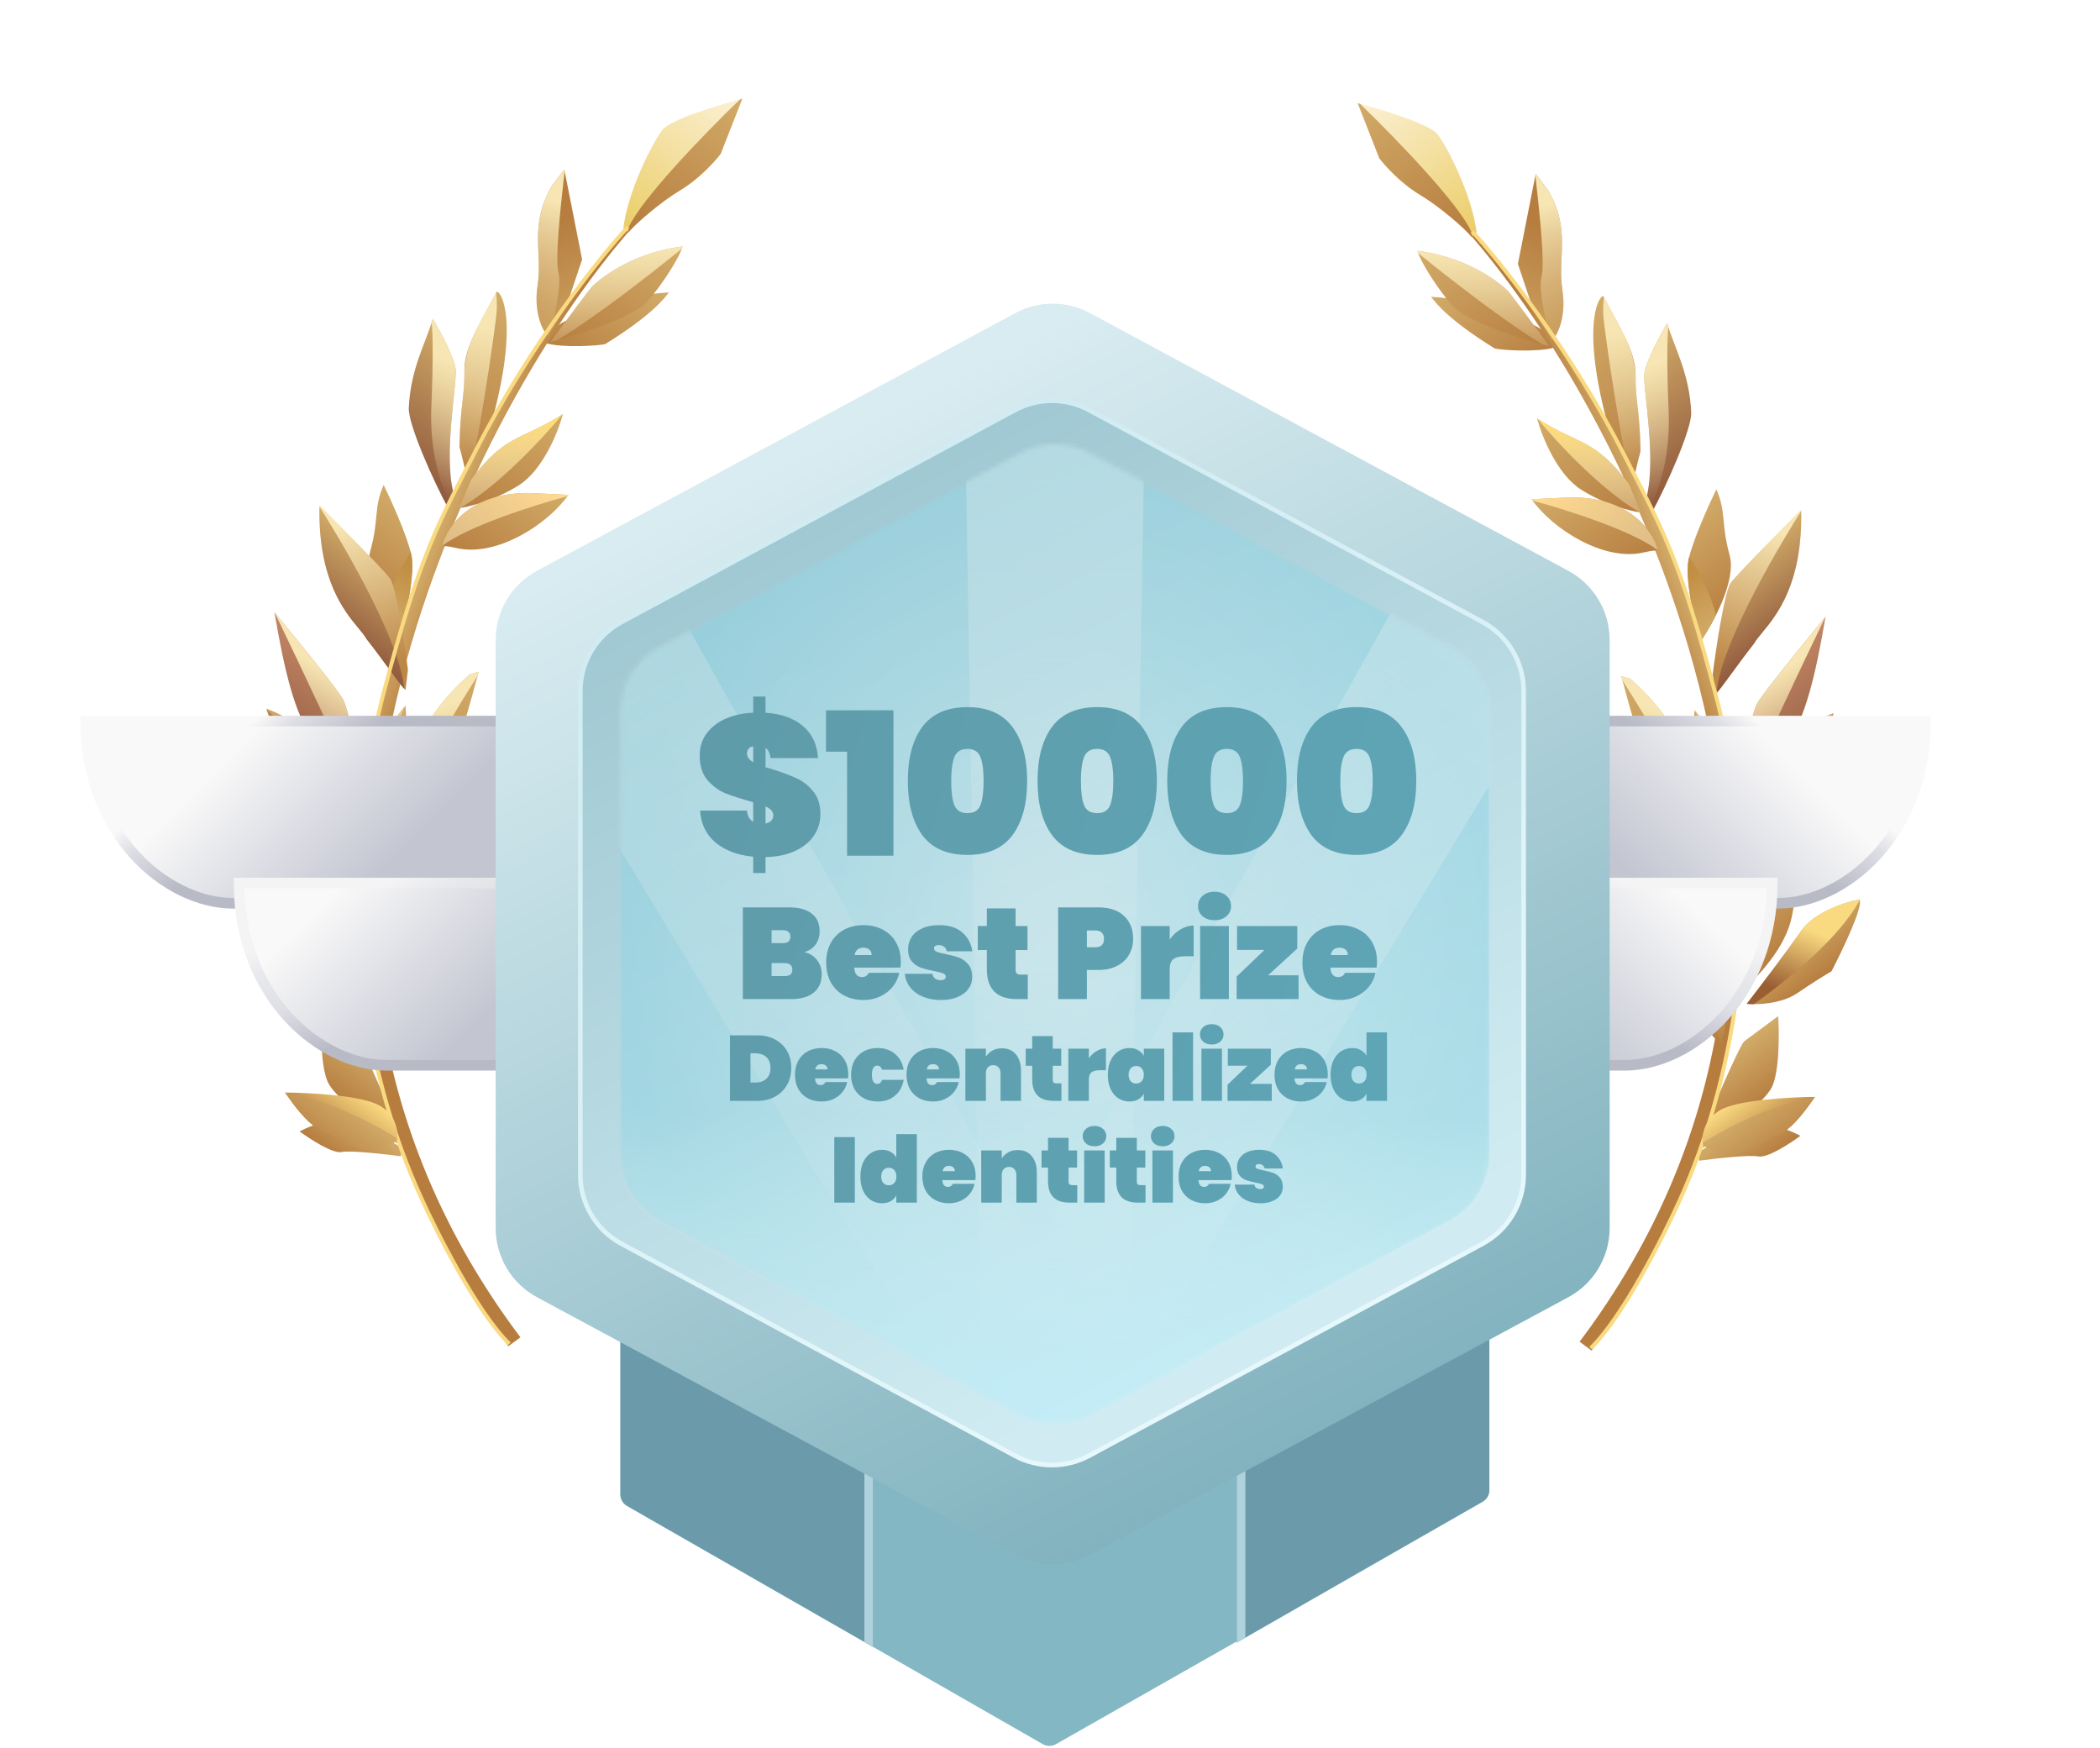 <svg width="454" height="378" viewBox="0 0 454 378" fill="none" xmlns="http://www.w3.org/2000/svg">
<path d="M134.129 323.076V217.502H321.98V322.152C321.98 323.189 321.423 324.145 320.522 324.658L228.289 377.08C227.403 377.584 226.317 377.582 225.432 377.075L135.578 325.576C134.682 325.062 134.129 324.109 134.129 323.076Z" fill="#84B7C4"/>
<path fill-rule="evenodd" clip-rule="evenodd" d="M188.726 217.502V356.037L135.578 325.576C134.682 325.062 134.129 324.109 134.129 323.076V217.502H188.726Z" fill="#6B9BAA"/>
<path fill-rule="evenodd" clip-rule="evenodd" d="M186.875 354.976V217.502H188.726V356.037L186.875 354.976Z" fill="#B0D2DD"/>
<path fill-rule="evenodd" clip-rule="evenodd" d="M267.383 216.585V355.121L320.531 324.659C321.427 324.146 321.98 323.192 321.98 322.159V216.585H267.383Z" fill="#6B9BAA"/>
<path fill-rule="evenodd" clip-rule="evenodd" d="M269.234 354.06V216.585H267.383V355.121L269.234 354.06Z" fill="#B0D2DD"/>
<path d="M76.907 224.158C77.689 224.737 82.455 235.649 84.74 241.032L86.09 247.317C81.733 244.34 72.603 237.525 70.939 234.078C69.274 230.63 69.338 222.407 69.577 218.726L76.907 224.158Z" fill="url(#paint0_linear_21_16877)"/>
<path d="M100.409 80.029C100.37 74.968 103.977 69.588 107.386 63.056C108.427 63.022 112.603 69.94 105.512 94.126L102.225 101.505C101.174 106.261 100.516 100.741 99.331 96.592C99.523 86.921 100.458 86.355 100.409 80.029Z" fill="url(#paint1_linear_21_16877)"/>
<path d="M125.701 68.071C127.328 67.263 134.24 63.83 144.614 63.213L144.614 63.213C143.639 64.504 140.837 68.214 130.836 74.391C129.29 74.756 121.804 75.249 118.019 74.205C117.174 74.787 118.113 73.52 118.384 72.714C120.956 69.084 124.075 68.879 125.701 68.071Z" fill="url(#paint2_linear_21_16877)"/>
<path fill-rule="evenodd" clip-rule="evenodd" d="M82.501 150.749C92.813 106.889 117.09 70.026 135.738 48.728L136.552 49.331C118.187 70.308 95.842 108.219 85.671 151.48C75.511 194.698 78.483 243.884 112.509 289.118L109.898 291.044C75.168 244.872 72.179 194.653 82.501 150.749Z" fill="url(#paint3_linear_21_16877)"/>
<path d="M125.849 56.103L122 36.644L119.441 40.032C114.285 48.541 117.344 54.582 116.213 61.796C115.309 67.568 117.392 71.896 118.505 72.553L122.403 66.383L125.849 56.103Z" fill="url(#paint4_linear_21_16877)"/>
<path fill-rule="evenodd" clip-rule="evenodd" d="M122.067 36.982C121.072 45.679 119.998 56.141 120.726 58.85C121.389 61.314 120.249 66.921 118.897 71.933L118.505 72.553C117.392 71.896 115.309 67.568 116.213 61.796C116.595 59.361 116.499 57.06 116.403 54.752C116.215 50.223 116.025 45.669 119.441 40.032L122 36.644L122.067 36.982Z" fill="url(#paint5_linear_21_16877)"/>
<path d="M97.218 165.986C98.322 163.986 101.865 151.312 103.499 145.225L101.547 145.792C89.964 156.082 89.12 164.263 86.686 170.512C84.252 176.76 75.435 186.08 80.234 184.099C85.032 182.119 95.838 168.486 97.218 165.986Z" fill="url(#paint6_linear_21_16877)"/>
<path fill-rule="evenodd" clip-rule="evenodd" d="M103.269 146.078C99.215 152.436 93.523 161.879 91.32 167.403C89.26 172.572 84.463 179.396 80.57 183.946C80.455 184.003 80.343 184.054 80.234 184.099C77.448 185.249 79.251 182.591 81.73 178.936C83.521 176.295 85.665 173.133 86.686 170.512C87.126 169.382 87.514 168.19 87.922 166.933C89.775 161.237 92.057 154.222 101.547 145.792L103.499 145.225C103.426 145.497 103.349 145.782 103.269 146.078Z" fill="url(#paint7_linear_21_16877)"/>
<path d="M88.903 119.815C87.954 115.69 84.536 108.107 82.945 104.832C80.754 109.751 81.977 112.167 80.073 119.06C78.55 124.574 83.686 133.898 86.444 137.871C87.659 133.571 89.852 123.94 88.903 119.815Z" fill="url(#paint8_linear_21_16877)"/>
<path fill-rule="evenodd" clip-rule="evenodd" d="M88.805 119.401C88.841 119.543 88.874 119.681 88.905 119.815C89.854 123.94 87.661 133.571 86.445 137.871C85.468 136.463 84.193 134.385 83.021 132.042C84.241 127.189 86.735 122.555 88.805 119.401Z" fill="url(#paint9_linear_21_16877)"/>
<path d="M98.496 79.87C98.232 77.259 95.095 71.479 93.56 68.915C92.155 73.914 88.731 79.68 88.375 88.224C88.228 91.756 93.738 104.108 96.905 109.893L97.999 106.426C95.873 97.805 98.825 83.134 98.496 79.87Z" fill="url(#paint10_linear_21_16877)"/>
<path d="M112.036 104.999C117.369 101.704 120.701 93.303 121.7 89.513C112.39 95.448 109.377 93.719 101.822 103.722L99.225 109.85C101.273 109.606 106.702 108.294 112.036 104.999Z" fill="url(#paint11_linear_21_16877)"/>
<path d="M77.983 172.618C74.748 162.37 63.03 155.08 57.575 153.219C64.067 171.869 68.253 167.673 72.288 173.431C75.516 178.037 78.304 180.153 78.806 180.273L77.983 172.618Z" fill="url(#paint12_linear_21_16877)"/>
<path d="M74.132 151.144C73.023 149.114 63.809 137.791 59.34 132.384C61.513 145.316 63.884 154.622 67.266 158.889C69.972 162.303 75.597 173.198 78.071 178.219C78.314 177.224 78.807 174.688 78.837 172.496C78.875 169.755 75.519 153.681 74.132 151.144Z" fill="url(#paint13_linear_21_16877)"/>
<path d="M97.169 192.621C91.122 198.206 85.553 209.009 83.525 213.713L82.968 223.868C86.679 219.74 94.409 210.605 95.641 207.09C96.874 203.574 97.174 195.979 97.169 192.621Z" fill="url(#paint14_linear_21_16877)"/>
<path d="M74.218 188.699C73.792 186.572 69.666 181.72 67.656 179.56C66.603 182.973 64.978 191.515 66.906 198.379C68.835 205.244 75.209 211.493 78.155 213.759C78.737 213.1 79.576 211.34 78.272 209.568C76.641 207.354 74.75 191.358 74.218 188.699Z" fill="url(#paint15_linear_21_16877)"/>
<path fill-rule="evenodd" clip-rule="evenodd" d="M77.707 213.405C72.532 203.698 69.106 188.709 67.585 179.798C67.609 179.716 67.633 179.637 67.656 179.56C69.666 181.72 73.792 186.572 74.218 188.699C74.351 189.364 74.569 190.862 74.847 192.771C75.68 198.495 77.049 207.907 78.272 209.568C79.576 211.34 78.737 213.1 78.155 213.759C78.013 213.65 77.864 213.532 77.707 213.405Z" fill="url(#paint16_linear_21_16877)"/>
<path d="M73.846 249.065C75.766 248.676 83.163 249.51 86.622 249.976L87.109 248.324C85.833 247.546 82.32 245.38 78.477 242.934C74.633 240.489 67.736 243.028 64.768 244.603C66.994 246.252 71.926 249.454 73.846 249.065Z" fill="url(#paint17_linear_21_16877)"/>
<path d="M143.148 28.156C144.903 25.833 155.428 22.661 160.472 21.366L155.807 33.259C154.589 34.872 151.135 38.705 147.069 41.127C143.004 43.55 137.327 48.083 135.729 50.087L134.752 49.362C135.759 41.302 140.954 31.06 143.148 28.156Z" fill="url(#paint18_linear_21_16877)"/>
<path fill-rule="evenodd" clip-rule="evenodd" d="M135.89 49.2C138.543 43.193 151.906 29.277 159.961 21.498C160.137 21.452 160.307 21.408 160.471 21.366L155.806 33.259C154.588 34.872 151.134 38.705 147.068 41.127C143.003 43.55 137.367 48.365 135.769 50.369L135.89 49.2Z" fill="url(#paint19_linear_21_16877)"/>
<g filter="url(#filter0_d_21_16877)">
<path d="M128.162 59.579C128.877 58.901 135.649 52.545 147.559 51.053C146.938 53.444 143.046 59.435 140.056 62.855C137.066 66.276 125.422 70.046 119.023 71.678C122.949 66.368 127.447 60.256 128.162 59.579Z" fill="url(#paint20_linear_21_16877)"/>
<path fill-rule="evenodd" clip-rule="evenodd" d="M147.408 51.534C147.47 51.361 147.521 51.2 147.559 51.053C135.649 52.545 128.877 58.901 128.162 59.578C127.506 60.201 123.661 65.403 119.997 70.36C119.67 70.803 119.344 71.243 119.023 71.678C119.505 71.555 120.017 71.42 120.552 71.274C128.959 66.145 140.715 56.997 147.408 51.534Z" fill="url(#paint21_linear_21_16877)"/>
</g>
<path fill-rule="evenodd" clip-rule="evenodd" d="M107.255 63.307C107.388 64.412 107.466 65.721 107.391 67.084C107.192 70.711 102.753 100.133 101.372 102.633C101.281 102.797 101.192 102.933 101.104 103.043C100.775 102.462 100.449 101.094 100.08 99.543C99.851 98.582 99.606 97.55 99.332 96.591C99.432 91.541 99.735 88.974 99.994 86.773C100.232 84.759 100.433 83.051 100.41 80.028C100.822 74.968 102.808 71.389 105.304 66.891C105.928 65.766 106.584 64.584 107.255 63.307Z" fill="url(#paint22_linear_21_16877)"/>
<path fill-rule="evenodd" clip-rule="evenodd" d="M97.26 108.77C94.753 103.693 92.878 96.738 93.255 87.814C93.668 78.044 93.584 72.564 93.332 69.679C93.412 69.423 93.489 69.168 93.56 68.915C95.095 71.479 98.232 77.259 98.496 79.87C98.601 80.915 98.371 83.127 98.078 85.935C97.456 91.903 96.554 100.564 97.999 106.426L97.26 108.77Z" fill="url(#paint23_linear_21_16877)"/>
<path fill-rule="evenodd" clip-rule="evenodd" d="M121.636 89.553C118.608 91.479 116.247 92.592 114.178 93.569C109.92 95.578 106.895 97.005 101.822 103.721L99.226 109.849C99.32 109.838 99.422 109.824 99.531 109.808C107.702 105.078 117.157 94.975 121.636 89.553Z" fill="url(#paint24_linear_21_16877)"/>
<g filter="url(#filter1_d_21_16877)">
<path d="M95.574 115.699C96.388 115.966 96.366 115.711 98.708 116.259C107.222 118.253 118.343 111.253 122.902 104.745L114.561 104.353C101.867 104.207 96.709 111.506 95.574 115.699Z" fill="url(#paint25_linear_21_16877)"/>
<path fill-rule="evenodd" clip-rule="evenodd" d="M122.694 105.036C122.765 104.939 122.834 104.842 122.902 104.746L114.561 104.353C101.867 104.207 96.708 111.506 95.574 115.699C95.605 115.709 95.634 115.718 95.662 115.727C101.249 111.519 115.237 107.056 122.694 105.036Z" fill="url(#paint26_linear_21_16877)"/>
</g>
<g filter="url(#filter2_d_21_16877)">
<path d="M82.072 122.806C80.768 121.034 71.371 111.522 66.836 106.987C66.372 126.773 75.208 132.566 77.002 135.908C81.281 141.343 84.338 146.041 85.438 146.939L85.961 142.546C85.208 136.704 83.376 124.577 82.072 122.806Z" fill="url(#paint27_linear_21_16877)"/>
<path fill-rule="evenodd" clip-rule="evenodd" d="M66.832 107.296C66.537 123.032 72.157 129.824 75.288 133.609C76.045 134.524 76.657 135.263 77.004 135.91C78.955 138.388 80.652 140.713 82.025 142.594C83.419 144.503 84.479 145.956 85.133 146.648C84.379 137.055 73.504 117.84 66.832 107.296Z" fill="url(#paint28_linear_21_16877)"/>
</g>
<path fill-rule="evenodd" clip-rule="evenodd" d="M78.724 174.346C74.602 164.35 65.254 144.593 59.395 132.446C63.883 137.879 73.03 149.121 74.135 151.143C75.521 153.68 78.877 169.754 78.84 172.494C78.831 173.099 78.788 173.729 78.724 174.346Z" fill="url(#paint29_linear_21_16877)"/>
<g filter="url(#filter3_d_21_16877)">
<path d="M80.257 168.261C80.832 159.428 85.446 152.647 87.681 150.361L87.972 155.357C91.959 168.376 83.906 179.352 79.38 183.212C79.433 181.909 79.682 177.095 80.257 168.261Z" fill="url(#paint30_linear_21_16877)"/>
<path fill-rule="evenodd" clip-rule="evenodd" d="M87.624 150.42C85.263 155.035 83.093 163.539 82.629 178.576C81.463 180.307 80.45 181.791 79.571 183.049C79.507 183.105 79.443 183.16 79.38 183.213C79.433 181.91 79.682 177.096 80.257 168.262C80.828 159.503 85.369 152.762 87.624 150.42Z" fill="url(#paint31_linear_21_16877)"/>
</g>
<path fill-rule="evenodd" clip-rule="evenodd" d="M78.593 180.176C75.686 171.466 64.103 159.334 57.647 153.414C62.03 165.928 65.36 168.029 68.305 169.887C69.696 170.765 71.001 171.588 72.291 173.429C75.198 177.577 77.748 179.705 78.593 180.176Z" fill="url(#paint32_linear_21_16877)"/>
<path d="M135.729 49.079C129.905 55.332 114.627 74.459 103.035 97.072C94.715 113.301 90.92 119.296 82.758 150.489C80.827 157.865 77.078 176.777 77.521 193.411C76.869 203.916 78.642 231.683 90.946 258.715C94.454 266.515 103.199 283.797 110.107 290.527" stroke="#FADA81" stroke-width="0.845"/>
<g filter="url(#filter4_d_21_16877)">
<path d="M81.632 195.702C83.823 190.531 83.994 186.632 84.671 185.624C88.63 195.855 89.497 205.807 89.784 207.781C90.014 209.361 84.603 218.789 81.869 223.305L78.633 205.055C79.886 198.686 79.036 201.83 81.632 195.702Z" fill="url(#paint33_linear_21_16877)"/>
<path fill-rule="evenodd" clip-rule="evenodd" d="M85.079 186.706C84.947 186.346 84.811 185.985 84.671 185.624C84.403 186.024 84.213 186.88 83.946 188.09C83.54 189.928 82.953 192.584 81.632 195.702C80.321 198.797 79.889 199.527 79.621 200.311C79.358 201.081 79.253 201.902 78.633 205.055L81.793 222.874C85.23 214.915 85.469 196.799 85.079 186.706Z" fill="url(#paint34_linear_21_16877)"/>
</g>
<g filter="url(#filter5_d_21_16877)">
<path d="M66.869 198.098C64.065 194.007 57.286 191.837 54.248 191.263C53.273 192.553 57.869 202.165 60.288 206.81C61.293 207.386 64.173 209.134 67.658 211.516C71.144 213.897 76.409 214.057 78.606 213.84C75.862 210.297 69.673 202.189 66.869 198.098Z" fill="url(#paint35_linear_21_16877)"/>
<path fill-rule="evenodd" clip-rule="evenodd" d="M77.083 213.91C77.677 213.908 78.195 213.88 78.606 213.84C75.862 210.297 69.673 202.189 66.869 198.098C64.065 194.007 57.286 191.836 54.248 191.263C54.221 191.298 54.199 191.34 54.18 191.387C56.505 195.87 62.92 203.741 77.083 213.91Z" fill="url(#paint36_linear_21_16877)"/>
</g>
<g filter="url(#filter6_d_21_16877)">
<path d="M82.089 236.805C78.278 234.585 66.856 233.989 61.621 233.969C68.427 243.793 69.523 241.333 74.857 245.034C79.125 247.995 83.931 245.802 85.801 244.336C86.151 242.751 85.9 239.025 82.089 236.805Z" fill="url(#paint37_linear_21_16877)"/>
<path fill-rule="evenodd" clip-rule="evenodd" d="M85.876 243.874C75.151 237.264 66.355 234.72 61.674 234.046C66.37 240.809 68.336 241.697 70.883 242.847C72.002 243.352 73.233 243.908 74.857 245.034C75.213 245.281 75.573 245.493 75.935 245.671C76.803 245.937 77.657 246.193 78.491 246.438C81.585 246.824 84.454 245.392 85.8 244.336C85.831 244.197 85.857 244.043 85.876 243.874Z" fill="url(#paint38_linear_21_16877)"/>
</g>
<path d="M377.093 225.112C376.311 225.691 371.545 236.603 369.26 241.987L367.91 248.271C372.267 245.295 381.397 238.479 383.061 235.032C384.725 231.585 384.662 223.361 384.423 219.681L377.093 225.112Z" fill="url(#paint39_linear_21_16877)"/>
<path d="M353.591 80.983C353.63 75.922 350.023 70.542 346.614 64.01C345.573 63.977 341.398 70.894 348.488 95.081L351.775 102.459C352.827 107.215 353.484 101.695 354.669 97.546C354.478 87.875 353.543 87.309 353.591 80.983Z" fill="url(#paint40_linear_21_16877)"/>
<path d="M328.299 69.025C326.672 68.217 319.76 64.784 309.386 64.167L309.386 64.167C310.361 65.458 313.164 69.168 323.165 75.346C324.71 75.71 332.196 76.203 335.981 75.159C336.827 75.741 335.887 74.474 335.617 73.668C333.044 70.038 329.925 69.833 328.299 69.025Z" fill="url(#paint41_linear_21_16877)"/>
<path fill-rule="evenodd" clip-rule="evenodd" d="M371.499 151.705C361.187 107.845 336.91 70.982 318.262 49.683L317.448 50.287C335.814 71.264 358.158 109.174 368.329 152.436C378.489 195.654 375.517 244.839 341.491 290.074L344.102 292C378.833 245.828 381.821 195.608 371.499 151.705Z" fill="url(#paint42_linear_21_16877)"/>
<path d="M328.151 57.057L332 37.599L334.559 40.987C339.715 49.495 336.657 55.536 337.787 62.751C338.691 68.522 336.608 72.85 335.495 73.507L331.597 67.337L328.151 57.057Z" fill="url(#paint43_linear_21_16877)"/>
<path fill-rule="evenodd" clip-rule="evenodd" d="M331.933 37.937C332.928 46.633 334.002 57.096 333.274 59.804C332.611 62.268 333.751 67.876 335.104 72.887L335.495 73.507C336.608 72.85 338.691 68.522 337.787 62.751C337.405 60.316 337.501 58.014 337.597 55.707C337.786 51.177 337.975 46.623 334.559 40.987L332 37.599L331.933 37.937Z" fill="url(#paint44_linear_21_16877)"/>
<path d="M356.781 166.94C355.676 164.94 352.133 152.266 350.5 146.18L352.452 146.746C364.035 157.036 364.879 165.217 367.313 171.466C369.746 177.715 378.564 187.034 373.765 185.053C368.967 183.073 358.161 169.44 356.781 166.94Z" fill="url(#paint45_linear_21_16877)"/>
<path fill-rule="evenodd" clip-rule="evenodd" d="M350.73 147.036C354.785 153.394 360.475 162.834 362.677 168.357C364.737 173.526 369.534 180.349 373.426 184.899C373.542 184.957 373.655 185.008 373.765 185.053C376.551 186.203 374.748 183.545 372.269 179.89C370.478 177.249 368.334 174.087 367.313 171.466C366.873 170.336 366.485 169.144 366.076 167.887C364.223 162.191 361.941 155.176 352.452 146.746L350.5 146.18C350.573 146.452 350.65 146.738 350.73 147.036Z" fill="url(#paint46_linear_21_16877)"/>
<path d="M365.095 120.77C366.044 116.645 369.463 109.063 371.054 105.787C373.245 110.706 372.021 113.122 373.925 120.015C375.448 125.53 370.313 134.853 367.555 138.826C366.34 134.526 364.147 124.896 365.095 120.77Z" fill="url(#paint47_linear_21_16877)"/>
<path fill-rule="evenodd" clip-rule="evenodd" d="M365.196 120.357C365.16 120.498 365.126 120.636 365.095 120.77C364.146 124.896 366.34 134.526 367.555 138.826C368.532 137.419 369.807 135.34 370.979 132.997C369.76 128.145 367.266 123.511 365.196 120.357Z" fill="url(#paint48_linear_21_16877)"/>
<path d="M355.503 80.825C355.766 78.214 358.904 72.434 360.439 69.87C361.844 74.869 365.268 80.635 365.623 89.178C365.77 92.71 360.261 105.062 357.094 110.848L355.999 107.381C358.125 98.76 355.173 84.088 355.503 80.825Z" fill="url(#paint49_linear_21_16877)"/>
<path d="M341.966 105.953C336.632 102.659 333.3 94.257 332.301 90.468C341.611 96.403 344.624 94.674 352.179 104.676L354.776 110.804C352.728 110.56 347.3 109.248 341.966 105.953Z" fill="url(#paint50_linear_21_16877)"/>
<path d="M376.016 173.572C379.251 163.325 390.969 156.034 396.423 154.174C389.931 172.823 385.746 168.627 381.711 174.385C378.483 178.991 375.694 181.107 375.193 181.227L376.016 173.572Z" fill="url(#paint51_linear_21_16877)"/>
<path d="M379.868 152.098C380.977 150.068 390.191 138.745 394.66 133.338C392.487 146.27 390.116 155.576 386.734 159.843C384.028 163.257 378.403 174.152 375.929 179.173C375.686 178.178 375.193 175.642 375.163 173.45C375.125 170.709 378.481 154.635 379.868 152.098Z" fill="url(#paint52_linear_21_16877)"/>
<path d="M356.829 193.576C362.877 199.16 368.445 209.964 370.474 214.667L371.031 224.823C367.32 220.694 359.59 211.559 358.358 208.044C357.125 204.529 356.825 196.934 356.829 193.576Z" fill="url(#paint53_linear_21_16877)"/>
<path d="M379.782 189.655C380.208 187.528 384.334 182.676 386.344 180.516C387.397 183.929 389.023 192.471 387.094 199.335C385.165 206.199 378.791 212.448 375.846 214.715C375.263 214.056 374.425 212.295 375.729 210.524C377.359 208.309 379.25 192.314 379.782 189.655Z" fill="url(#paint54_linear_21_16877)"/>
<path fill-rule="evenodd" clip-rule="evenodd" d="M376.293 214.361C381.468 204.653 384.895 189.664 386.416 180.753C386.391 180.672 386.367 180.592 386.344 180.516C384.334 182.676 380.208 187.528 379.782 189.655C379.649 190.32 379.431 191.818 379.154 193.726C378.321 199.45 376.951 208.863 375.729 210.524C374.425 212.295 375.263 214.056 375.846 214.715C375.987 214.606 376.137 214.488 376.293 214.361Z" fill="url(#paint55_linear_21_16877)"/>
<path d="M380.154 250.019C378.234 249.63 370.836 250.464 367.377 250.93L366.891 249.278C368.167 248.5 371.679 246.334 375.523 243.888C379.367 241.443 386.264 243.982 389.232 245.557C387.006 247.206 382.074 250.408 380.154 250.019Z" fill="url(#paint56_linear_21_16877)"/>
<path d="M310.851 29.111C309.096 26.787 298.57 23.616 293.527 22.32L298.191 34.213C299.41 35.826 302.863 39.659 306.929 42.081C310.995 44.504 316.672 49.038 318.269 51.041L319.247 50.317C318.239 42.256 313.044 32.014 310.851 29.111Z" fill="url(#paint57_linear_21_16877)"/>
<path fill-rule="evenodd" clip-rule="evenodd" d="M318.109 50.154C315.456 44.147 302.092 30.231 294.038 22.452C293.862 22.406 293.692 22.362 293.528 22.32L298.192 34.213C299.411 35.826 302.865 39.659 306.93 42.081C310.996 44.504 316.632 49.319 318.23 51.323L318.109 50.154Z" fill="url(#paint58_linear_21_16877)"/>
<g filter="url(#filter7_d_21_16877)">
<path d="M325.838 60.533C325.123 59.855 318.351 53.499 306.441 52.007C307.062 54.399 310.954 60.389 313.944 63.81C316.935 67.231 328.578 71 334.978 72.633C331.051 67.323 326.553 61.211 325.838 60.533Z" fill="url(#paint59_linear_21_16877)"/>
<path fill-rule="evenodd" clip-rule="evenodd" d="M306.592 52.488C306.53 52.315 306.48 52.154 306.441 52.007C318.351 53.499 325.123 59.855 325.838 60.533C326.495 61.155 330.339 66.357 334.003 71.314C334.33 71.757 334.656 72.198 334.978 72.633C334.496 72.51 333.984 72.375 333.448 72.228C325.041 67.099 313.286 57.952 306.592 52.488Z" fill="url(#paint60_linear_21_16877)"/>
</g>
<path fill-rule="evenodd" clip-rule="evenodd" d="M346.747 64.264C346.614 65.369 346.536 66.678 346.611 68.04C346.81 71.667 351.249 101.089 352.63 103.589C352.72 103.753 352.809 103.888 352.897 103.997C353.226 103.416 353.552 102.049 353.921 100.498C354.15 99.537 354.395 98.505 354.669 97.546C354.569 92.496 354.266 89.929 354.007 87.728C353.769 85.713 353.568 84.006 353.591 80.983C353.179 75.923 351.193 72.344 348.697 67.845C348.073 66.721 347.418 65.54 346.747 64.264Z" fill="url(#paint61_linear_21_16877)"/>
<path fill-rule="evenodd" clip-rule="evenodd" d="M356.738 109.722C359.245 104.646 361.119 97.691 360.742 88.768C360.329 78.994 360.413 73.513 360.666 70.63C360.585 70.374 360.51 70.121 360.439 69.87C358.904 72.434 355.766 78.214 355.503 80.825C355.397 81.869 355.628 84.081 355.921 86.889C356.543 92.858 357.445 101.518 355.999 107.381L356.738 109.722Z" fill="url(#paint62_linear_21_16877)"/>
<path fill-rule="evenodd" clip-rule="evenodd" d="M332.37 90.512C335.397 92.436 337.757 93.549 339.826 94.525C344.084 96.534 347.109 97.962 352.181 104.677L354.778 110.805C354.685 110.794 354.585 110.781 354.478 110.765C346.308 106.038 336.852 95.936 332.37 90.512Z" fill="url(#paint63_linear_21_16877)"/>
<g filter="url(#filter8_d_21_16877)">
<path d="M358.43 116.651C357.616 116.919 357.639 116.663 355.297 117.212C346.783 119.205 335.662 112.206 331.103 105.698L339.444 105.305C352.138 105.159 357.296 112.459 358.43 116.651Z" fill="url(#paint64_linear_21_16877)"/>
<path fill-rule="evenodd" clip-rule="evenodd" d="M331.309 105.987C331.239 105.891 331.17 105.795 331.103 105.698L339.444 105.305C352.138 105.16 357.296 112.459 358.43 116.652C358.4 116.661 358.371 116.671 358.343 116.679C352.757 112.472 338.768 108.007 331.309 105.987Z" fill="url(#paint65_linear_21_16877)"/>
</g>
<g filter="url(#filter9_d_21_16877)">
<path d="M371.929 123.76C373.233 121.988 382.63 112.476 387.165 107.942C387.629 127.728 378.793 133.52 376.999 136.862C372.72 142.297 369.663 146.995 368.563 147.894L368.04 143.501C368.793 137.659 370.625 125.531 371.929 123.76Z" fill="url(#paint66_linear_21_16877)"/>
<path fill-rule="evenodd" clip-rule="evenodd" d="M387.17 108.251C387.464 123.984 381.845 130.775 378.714 134.56C377.957 135.475 377.345 136.214 376.997 136.861C375.047 139.339 373.35 141.664 371.977 143.545C370.584 145.453 369.524 146.905 368.87 147.598C369.626 138.004 380.498 118.793 387.17 108.251Z" fill="url(#paint67_linear_21_16877)"/>
</g>
<path fill-rule="evenodd" clip-rule="evenodd" d="M375.28 175.302C379.402 165.305 388.749 145.549 394.608 133.403C390.12 138.835 380.974 150.077 379.869 152.099C378.483 154.636 375.127 170.71 375.164 173.45C375.173 174.054 375.216 174.685 375.28 175.302Z" fill="url(#paint68_linear_21_16877)"/>
<g filter="url(#filter10_d_21_16877)">
<path d="M373.744 169.215C373.169 160.382 368.555 153.601 366.32 151.315L366.029 156.311C362.043 169.33 370.096 180.306 374.621 184.166C374.568 182.863 374.319 178.049 373.744 169.215Z" fill="url(#paint69_linear_21_16877)"/>
<path fill-rule="evenodd" clip-rule="evenodd" d="M366.376 151.374C368.737 155.99 370.907 164.493 371.371 179.529C372.537 181.261 373.551 182.745 374.43 184.003C374.494 184.059 374.557 184.114 374.619 184.167C374.567 182.864 374.317 178.05 373.742 169.216C373.172 160.457 368.631 153.716 366.376 151.374Z" fill="url(#paint70_linear_21_16877)"/>
</g>
<path fill-rule="evenodd" clip-rule="evenodd" d="M375.408 181.131C378.316 172.421 389.899 160.289 396.354 154.369C391.971 166.883 388.641 168.984 385.696 170.843C384.305 171.72 383 172.544 381.711 174.384C378.804 178.532 376.254 180.661 375.408 181.131Z" fill="url(#paint71_linear_21_16877)"/>
<path d="M318.271 50.033C324.095 56.286 339.373 75.413 350.965 98.026C359.285 114.255 363.08 120.25 371.242 151.443C373.173 158.819 376.922 177.731 376.479 194.365C377.131 204.87 375.358 232.637 363.054 259.67C359.546 267.469 350.801 284.752 343.893 291.481" stroke="#FADA81" stroke-width="0.845"/>
<g filter="url(#filter11_d_21_16877)">
<path d="M372.369 196.657C370.178 191.486 370.007 187.587 369.33 186.579C365.371 196.81 364.504 206.762 364.217 208.736C363.987 210.315 369.398 219.743 372.132 224.26L375.368 206.009C374.115 199.641 374.965 202.785 372.369 196.657Z" fill="url(#paint72_linear_21_16877)"/>
<path fill-rule="evenodd" clip-rule="evenodd" d="M368.921 187.665C369.053 187.304 369.19 186.942 369.33 186.579C369.599 186.979 369.788 187.835 370.055 189.045C370.461 190.883 371.048 193.539 372.369 196.657C373.68 199.751 374.112 200.482 374.38 201.266C374.643 202.035 374.748 202.857 375.368 206.009L372.208 223.831C368.77 215.874 368.53 197.76 368.921 187.665Z" fill="url(#paint73_linear_21_16877)"/>
</g>
<g filter="url(#filter12_d_21_16877)">
<path d="M387.132 199.052C389.937 194.961 396.715 192.791 399.753 192.217C400.728 193.508 396.133 203.12 393.713 207.764C392.709 208.341 389.829 210.089 386.343 212.47C382.857 214.851 377.592 215.012 375.396 214.794C378.139 211.251 384.328 203.143 387.132 199.052Z" fill="url(#paint74_linear_21_16877)"/>
<path fill-rule="evenodd" clip-rule="evenodd" d="M376.919 214.864C376.325 214.862 375.807 214.835 375.396 214.794C378.139 211.251 384.328 203.143 387.132 199.052C389.937 194.961 396.715 192.791 399.753 192.217C399.78 192.252 399.803 192.294 399.821 192.342C397.496 196.825 391.081 204.696 376.919 214.864Z" fill="url(#paint75_linear_21_16877)"/>
</g>
<g filter="url(#filter13_d_21_16877)">
<path d="M371.91 237.759C375.721 235.539 387.143 234.943 392.378 234.923C385.572 244.747 384.476 242.288 379.142 245.988C374.874 248.949 370.068 246.757 368.198 245.29C367.848 243.705 368.099 239.979 371.91 237.759Z" fill="url(#paint76_linear_21_16877)"/>
<path fill-rule="evenodd" clip-rule="evenodd" d="M368.123 244.828C378.848 238.219 387.644 235.674 392.325 235.001C387.629 241.763 385.663 242.651 383.116 243.801C381.998 244.306 380.767 244.861 379.143 245.988C378.786 246.236 378.425 246.447 378.063 246.626C377.196 246.891 376.343 247.147 375.51 247.392C372.416 247.778 369.546 246.346 368.199 245.29C368.169 245.151 368.143 244.997 368.123 244.828Z" fill="url(#paint77_linear_21_16877)"/>
</g>
<g filter="url(#filter14_d_21_16877)">
<path d="M322.378 187.288L322.378 147.889L416.304 147.889C416.304 172.513 398.727 187.288 384.446 187.288L322.378 187.288Z" fill="url(#paint78_linear_21_16877)"/>
<path d="M322.378 187.288L322.378 147.889L416.304 147.889C416.304 172.513 398.727 187.288 384.446 187.288L322.378 187.288Z" stroke="url(#paint79_linear_21_16877)" stroke-width="2.294"/>
<path d="M289.228 222.31L289.228 182.91L383.153 182.91C383.153 207.535 365.577 222.31 351.296 222.31L289.228 222.31Z" fill="url(#paint80_linear_21_16877)"/>
<path d="M289.228 222.31L289.228 182.91L383.153 182.91C383.153 207.535 365.577 222.31 351.296 222.31L289.228 222.31Z" stroke="url(#paint81_linear_21_16877)" stroke-width="2.294"/>
<path d="M112.456 187.288L112.456 147.889L18.53 147.889C18.53 172.513 36.107 187.288 50.388 187.288L112.456 187.288Z" fill="url(#paint82_linear_21_16877)"/>
<path d="M112.456 187.288L112.456 147.889L18.53 147.889C18.53 172.513 36.107 187.288 50.388 187.288L112.456 187.288Z" stroke="url(#paint83_linear_21_16877)" stroke-width="2.294"/>
<path d="M145.606 222.31L145.606 182.91L51.681 182.91C51.681 207.535 69.257 222.31 83.538 222.31L145.606 222.31Z" fill="url(#paint84_linear_21_16877)"/>
<path d="M145.606 222.31L145.606 182.91L51.681 182.91C51.681 207.535 69.257 222.31 83.538 222.31L145.606 222.31Z" stroke="url(#paint85_linear_21_16877)" stroke-width="2.294"/>
<path d="M219.509 59.684L116.092 115.403C110.587 118.369 107.155 124.117 107.155 130.369L107.155 257.486C107.155 263.738 110.587 269.486 116.092 272.452L219.509 328.172C224.543 330.884 230.602 330.884 235.636 328.172L339.053 272.452C344.558 269.486 347.99 263.738 347.99 257.486L347.99 130.369C347.99 124.117 344.558 118.369 339.053 115.403L235.636 59.684C230.602 56.972 224.543 56.972 219.509 59.684Z" fill="url(#paint86_linear_21_16877)"/>
<path d="M219.395 80.658L134.361 126.472C128.878 129.427 125.459 135.153 125.459 141.382L125.458 245.991C125.458 252.22 128.878 257.946 134.361 260.9L219.395 306.715C224.41 309.417 230.446 309.417 235.461 306.715L320.495 260.9C325.978 257.946 329.397 252.22 329.397 245.991L329.397 141.382C329.397 135.153 325.978 129.427 320.495 126.472L235.461 80.658C230.446 77.956 224.41 77.956 219.395 80.658Z" fill="url(#paint87_linear_21_16877)"/>
<g filter="url(#filter15_f_21_16877)">
<path d="M219.395 80.658L134.361 126.472C128.878 129.427 125.459 135.153 125.459 141.382L125.458 245.991C125.458 252.22 128.878 257.946 134.361 260.9L219.395 306.715C224.41 309.417 230.446 309.417 235.461 306.715L320.495 260.9C325.978 257.946 329.397 252.22 329.397 245.991L329.397 141.382C329.397 135.153 325.978 129.427 320.495 126.472L235.461 80.658C230.446 77.956 224.41 77.956 219.395 80.658Z" stroke="url(#paint88_linear_21_16877)"/>
</g>
<g opacity="0.5">
<mask id="mask0_21_16877" style="mask-type:alpha" maskUnits="userSpaceOnUse" x="134" y="88" width="188" height="212">
<path d="M220.418 89.981L142.603 131.869C137.384 134.679 134.129 140.127 134.129 146.055L134.129 241.691C134.129 247.618 137.383 253.066 142.603 255.876L220.418 297.764C225.185 300.33 230.923 300.33 235.69 297.764L313.506 255.876C318.725 253.066 321.98 247.618 321.98 241.691L321.98 146.055C321.98 140.127 318.725 134.679 313.506 131.869L235.69 89.981C230.923 87.415 225.185 87.415 220.418 89.981Z" fill="#A6D3DE"/>
</mask>
<g mask="url(#mask0_21_16877)">
<path d="M220.418 89.981L142.603 131.869C137.384 134.679 134.129 140.127 134.129 146.055L134.129 241.691C134.129 247.618 137.383 253.066 142.603 255.876L220.418 297.764C225.185 300.33 230.923 300.33 235.69 297.764L313.506 255.876C318.725 253.066 321.98 247.618 321.98 241.691L321.98 146.055C321.98 140.127 318.725 134.679 313.506 131.869L235.69 89.981C230.923 87.415 225.185 87.415 220.418 89.981Z" fill="url(#paint89_radial_21_16877)"/>
<path opacity="0.5" d="M212.352 306.141L208.621 81.594H247.487L243.756 306.141H212.352Z" fill="url(#paint90_linear_21_16877)"/>
<path opacity="0.5" d="M211.853 304.149L95.263 111.533L128.922 92.287L239.049 288.598L211.853 304.149Z" fill="url(#paint91_linear_21_16877)"/>
<path opacity="0.5" d="M208.614 288.598L318.741 92.286L352.399 111.533L235.81 304.149L208.614 288.598Z" fill="url(#paint92_linear_21_16877)"/>
<rect x="134.129" y="181.036" width="187.851" height="120.828" fill="url(#paint93_linear_21_16877)"/>
<g filter="url(#filter16_i_21_16877)">
<path d="M220.418 89.981L142.603 131.869C137.384 134.679 134.129 140.127 134.129 146.055L134.129 241.691C134.129 247.618 137.383 253.066 142.603 255.876L220.418 297.764C225.185 300.33 230.923 300.33 235.69 297.764L313.506 255.876C318.725 253.066 321.98 247.618 321.98 241.691L321.98 146.055C321.98 140.127 318.725 134.679 313.506 131.869L235.69 89.981C230.923 87.415 225.185 87.415 220.418 89.981Z" fill="#AFF5F1" fill-opacity="0.03"/>
</g>
</g>
</g>
<g filter="url(#filter17_i_21_16877)">
<path d="M177.368 164.013C177.368 165.733 176.895 167.281 175.949 168.657C175.032 170.033 173.684 171.137 171.907 171.968C170.13 172.799 167.994 173.244 165.5 173.301V176.741H162.834V173.215C159.509 172.9 156.814 171.896 154.75 170.205C152.686 168.514 151.554 166.192 151.353 163.239H161.501C161.587 164.414 162.031 165.217 162.834 165.647V161.433C160.34 160.745 158.362 160.114 156.9 159.541C155.467 158.968 154.162 158.022 152.987 156.703C151.84 155.384 151.267 153.593 151.267 151.328C151.267 149.465 151.783 147.859 152.815 146.512C153.847 145.136 155.237 144.075 156.986 143.33C158.735 142.585 160.684 142.169 162.834 142.083V138.6H165.5V142.083C168.911 142.312 171.606 143.273 173.584 144.964C175.562 146.627 176.651 148.934 176.852 151.887H166.575C166.46 150.798 166.102 150.067 165.5 149.694V153.865C166.503 154.152 166.976 154.295 166.919 154.295C169.069 154.954 170.832 155.614 172.208 156.273C173.613 156.904 174.817 157.85 175.82 159.111C176.852 160.372 177.368 162.006 177.368 164.013ZM161.501 150.898C161.501 151.643 161.945 152.274 162.834 152.79V149.35C161.945 149.522 161.501 150.038 161.501 150.898ZM165.5 166.034C166.618 165.805 167.177 165.203 167.177 164.228C167.177 163.483 166.618 162.852 165.5 162.336V166.034ZM178.574 150.511V141.567H193.151V173H183.132V150.511H178.574ZM196.264 156.832C196.264 151.873 197.311 147.974 199.403 145.136C201.525 142.298 204.778 140.879 209.164 140.879C213.522 140.879 216.761 142.312 218.882 145.179C221.004 148.017 222.064 151.901 222.064 156.832C222.064 161.791 221.004 165.704 218.882 168.571C216.761 171.409 213.522 172.828 209.164 172.828C204.778 172.828 201.525 171.409 199.403 168.571C197.311 165.704 196.264 161.791 196.264 156.832ZM212.647 156.832C212.647 154.539 212.418 152.819 211.959 151.672C211.501 150.497 210.569 149.909 209.164 149.909C207.731 149.909 206.785 150.497 206.326 151.672C205.868 152.819 205.638 154.539 205.638 156.832C205.638 159.154 205.868 160.903 206.326 162.078C206.785 163.225 207.731 163.798 209.164 163.798C210.569 163.798 211.501 163.225 211.959 162.078C212.418 160.903 212.647 159.154 212.647 156.832ZM224.305 156.832C224.305 151.873 225.351 147.974 227.444 145.136C229.565 142.298 232.819 140.879 237.205 140.879C241.562 140.879 244.802 142.312 246.923 145.179C249.044 148.017 250.105 151.901 250.105 156.832C250.105 161.791 249.044 165.704 246.923 168.571C244.802 171.409 241.562 172.828 237.205 172.828C232.819 172.828 229.565 171.409 227.444 168.571C225.351 165.704 224.305 161.791 224.305 156.832ZM240.688 156.832C240.688 154.539 240.459 152.819 240 151.672C239.541 150.497 238.61 149.909 237.205 149.909C235.772 149.909 234.826 150.497 234.367 151.672C233.908 152.819 233.679 154.539 233.679 156.832C233.679 159.154 233.908 160.903 234.367 162.078C234.826 163.225 235.772 163.798 237.205 163.798C238.61 163.798 239.541 163.225 240 162.078C240.459 160.903 240.688 159.154 240.688 156.832ZM252.346 156.832C252.346 151.873 253.392 147.974 255.485 145.136C257.606 142.298 260.86 140.879 265.246 140.879C269.603 140.879 272.842 142.312 274.964 145.179C277.085 148.017 278.146 151.901 278.146 156.832C278.146 161.791 277.085 165.704 274.964 168.571C272.842 171.409 269.603 172.828 265.246 172.828C260.86 172.828 257.606 171.409 255.485 168.571C253.392 165.704 252.346 161.791 252.346 156.832ZM268.729 156.832C268.729 154.539 268.499 152.819 268.041 151.672C267.582 150.497 266.65 149.909 265.246 149.909C263.812 149.909 262.866 150.497 262.408 151.672C261.949 152.819 261.72 154.539 261.72 156.832C261.72 159.154 261.949 160.903 262.408 162.078C262.866 163.225 263.812 163.798 265.246 163.798C266.65 163.798 267.582 163.225 268.041 162.078C268.499 160.903 268.729 159.154 268.729 156.832ZM280.386 156.832C280.386 151.873 281.433 147.974 283.525 145.136C285.647 142.298 288.9 140.879 293.286 140.879C297.644 140.879 300.883 142.312 303.004 145.179C305.126 148.017 306.186 151.901 306.186 156.832C306.186 161.791 305.126 165.704 303.004 168.571C300.883 171.409 297.644 172.828 293.286 172.828C288.9 172.828 285.647 171.409 283.525 168.571C281.433 165.704 280.386 161.791 280.386 156.832ZM296.769 156.832C296.769 154.539 296.54 152.819 296.081 151.672C295.623 150.497 294.691 149.909 293.286 149.909C291.853 149.909 290.907 150.497 290.448 151.672C289.99 152.819 289.76 154.539 289.76 156.832C289.76 159.154 289.99 160.903 290.448 162.078C290.907 163.225 291.853 163.798 293.286 163.798C294.691 163.798 295.623 163.225 296.081 162.078C296.54 160.903 296.769 159.154 296.769 156.832ZM173.868 193.836C175.063 194.116 175.987 194.695 176.64 195.572C177.312 196.431 177.648 197.429 177.648 198.568C177.648 200.304 177.069 201.648 175.912 202.6C174.773 203.533 173.131 204 170.984 204H160.596V184.176H170.704C172.72 184.176 174.307 184.615 175.464 185.492C176.621 186.369 177.2 187.648 177.2 189.328C177.2 190.485 176.892 191.465 176.276 192.268C175.679 193.052 174.876 193.575 173.868 193.836ZM166.812 191.904H169.22C169.78 191.904 170.191 191.792 170.452 191.568C170.732 191.344 170.872 190.999 170.872 190.532C170.872 190.047 170.732 189.692 170.452 189.468C170.191 189.225 169.78 189.104 169.22 189.104H166.812V191.904ZM169.64 199.016C170.2 199.016 170.611 198.913 170.872 198.708C171.152 198.484 171.292 198.129 171.292 197.644C171.292 196.692 170.741 196.216 169.64 196.216H166.812V199.016H169.64ZM194.745 195.964C194.745 196.393 194.717 196.804 194.661 197.196H184.665C184.758 198.559 185.327 199.24 186.373 199.24C187.045 199.24 187.53 198.932 187.829 198.316H194.409C194.185 199.436 193.709 200.444 192.981 201.34C192.271 202.217 191.366 202.917 190.265 203.44C189.182 203.944 187.987 204.196 186.681 204.196C185.113 204.196 183.713 203.869 182.481 203.216C181.267 202.563 180.315 201.629 179.625 200.416C178.953 199.184 178.617 197.747 178.617 196.104C178.617 194.461 178.953 193.033 179.625 191.82C180.315 190.588 181.267 189.645 182.481 188.992C183.713 188.339 185.113 188.012 186.681 188.012C188.249 188.012 189.639 188.339 190.853 188.992C192.085 189.627 193.037 190.541 193.709 191.736C194.399 192.931 194.745 194.34 194.745 195.964ZM188.445 194.48C188.445 193.957 188.277 193.565 187.941 193.304C187.605 193.024 187.185 192.884 186.681 192.884C185.579 192.884 184.935 193.416 184.749 194.48H188.445ZM203.459 204.196C201.965 204.196 200.64 203.953 199.483 203.468C198.344 202.983 197.439 202.311 196.767 201.452C196.095 200.593 195.712 199.623 195.619 198.54H201.583C201.657 199.007 201.853 199.352 202.171 199.576C202.507 199.8 202.927 199.912 203.431 199.912C203.748 199.912 204 199.847 204.187 199.716C204.373 199.567 204.467 199.389 204.467 199.184C204.467 198.829 204.271 198.577 203.879 198.428C203.487 198.279 202.824 198.111 201.891 197.924C200.752 197.7 199.809 197.457 199.063 197.196C198.335 196.935 197.691 196.487 197.131 195.852C196.589 195.217 196.319 194.34 196.319 193.22C196.319 192.249 196.571 191.372 197.075 190.588C197.597 189.785 198.363 189.16 199.371 188.712C200.379 188.245 201.601 188.012 203.039 188.012C205.167 188.012 206.828 188.535 208.023 189.58C209.236 190.625 209.964 191.988 210.207 193.668H204.691C204.597 193.239 204.401 192.912 204.103 192.688C203.804 192.445 203.403 192.324 202.899 192.324C202.581 192.324 202.339 192.389 202.171 192.52C202.003 192.632 201.919 192.809 201.919 193.052C201.919 193.369 202.115 193.612 202.507 193.78C202.899 193.929 203.524 194.088 204.383 194.256C205.521 194.48 206.483 194.732 207.267 195.012C208.051 195.292 208.732 195.777 209.311 196.468C209.889 197.14 210.179 198.073 210.179 199.268C210.179 200.201 209.908 201.041 209.367 201.788C208.825 202.535 208.041 203.123 207.015 203.552C206.007 203.981 204.821 204.196 203.459 204.196ZM222.193 198.708V204H219.841C215.511 204 213.345 201.844 213.345 197.532V193.388H211.385V188.208H213.345V184.4H219.561V188.208H222.137V193.388H219.561V197.644C219.561 198.017 219.645 198.288 219.813 198.456C220 198.624 220.299 198.708 220.709 198.708H222.193ZM244.971 190.98C244.971 192.231 244.681 193.369 244.103 194.396C243.524 195.404 242.665 196.207 241.527 196.804C240.407 197.401 239.044 197.7 237.439 197.7H234.975V204H228.759V184.176H237.439C239.865 184.176 241.723 184.792 243.011 186.024C244.317 187.256 244.971 188.908 244.971 190.98ZM236.739 192.8C238.027 192.8 238.671 192.193 238.671 190.98C238.671 189.767 238.027 189.16 236.739 189.16H234.975V192.8H236.739ZM252.878 191.12C253.513 190.205 254.287 189.477 255.202 188.936C256.117 188.376 257.069 188.096 258.058 188.096V194.732H256.294C255.118 194.732 254.25 194.937 253.69 195.348C253.149 195.759 252.878 196.487 252.878 197.532V204H246.662V188.208H252.878V191.12ZM262.588 186.948C261.506 186.948 260.638 186.659 259.984 186.08C259.331 185.501 259.004 184.773 259.004 183.896C259.004 183 259.331 182.263 259.984 181.684C260.638 181.087 261.506 180.788 262.588 180.788C263.652 180.788 264.511 181.087 265.164 181.684C265.818 182.263 266.144 183 266.144 183.896C266.144 184.773 265.818 185.501 265.164 186.08C264.511 186.659 263.652 186.948 262.588 186.948ZM265.668 188.208V204H259.452V188.208H265.668ZM274.16 198.848H280.74V204H267.356V199.128L273.376 193.36H267.44V188.208H280.46V193.08L274.16 198.848ZM297.696 195.964C297.696 196.393 297.668 196.804 297.612 197.196H287.616C287.709 198.559 288.279 199.24 289.324 199.24C289.996 199.24 290.481 198.932 290.78 198.316H297.36C297.136 199.436 296.66 200.444 295.932 201.34C295.223 202.217 294.317 202.917 293.216 203.44C292.133 203.944 290.939 204.196 289.632 204.196C288.064 204.196 286.664 203.869 285.432 203.216C284.219 202.563 283.267 201.629 282.576 200.416C281.904 199.184 281.568 197.747 281.568 196.104C281.568 194.461 281.904 193.033 282.576 191.82C283.267 190.588 284.219 189.645 285.432 188.992C286.664 188.339 288.064 188.012 289.632 188.012C291.2 188.012 292.591 188.339 293.804 188.992C295.036 189.627 295.988 190.541 296.66 191.736C297.351 192.931 297.696 194.34 297.696 195.964ZM291.396 194.48C291.396 193.957 291.228 193.565 290.892 193.304C290.556 193.024 290.136 192.884 289.632 192.884C288.531 192.884 287.887 193.416 287.7 194.48H291.396ZM163.706 211.84C165.186 211.84 166.48 212.14 167.586 212.74C168.706 213.34 169.566 214.173 170.166 215.24C170.766 216.307 171.066 217.52 171.066 218.88C171.066 220.227 170.766 221.44 170.166 222.52C169.566 223.6 168.706 224.453 167.586 225.08C166.48 225.693 165.186 226 163.706 226H157.806V211.84H163.706ZM163.306 222.04C164.306 222.04 165.1 221.767 165.686 221.22C166.273 220.673 166.566 219.893 166.566 218.88C166.566 217.867 166.273 217.087 165.686 216.54C165.1 215.993 164.306 215.72 163.306 215.72H162.246V222.04H163.306ZM183.39 220.26C183.39 220.567 183.37 220.86 183.33 221.14H176.19C176.256 222.113 176.663 222.6 177.41 222.6C177.89 222.6 178.236 222.38 178.45 221.94H183.15C182.99 222.74 182.65 223.46 182.13 224.1C181.623 224.727 180.976 225.227 180.19 225.6C179.416 225.96 178.563 226.14 177.63 226.14C176.51 226.14 175.51 225.907 174.63 225.44C173.763 224.973 173.083 224.307 172.59 223.44C172.11 222.56 171.87 221.533 171.87 220.36C171.87 219.187 172.11 218.167 172.59 217.3C173.083 216.42 173.763 215.747 174.63 215.28C175.51 214.813 176.51 214.58 177.63 214.58C178.75 214.58 179.743 214.813 180.61 215.28C181.49 215.733 182.17 216.387 182.65 217.24C183.143 218.093 183.39 219.1 183.39 220.26ZM178.89 219.2C178.89 218.827 178.77 218.547 178.53 218.36C178.29 218.16 177.99 218.06 177.63 218.06C176.843 218.06 176.383 218.44 176.25 219.2H178.89ZM183.994 220.36C183.994 219.187 184.234 218.167 184.714 217.3C185.207 216.42 185.887 215.747 186.754 215.28C187.634 214.813 188.634 214.58 189.754 214.58C191.221 214.58 192.454 214.993 193.454 215.82C194.467 216.647 195.107 217.793 195.374 219.26H190.674C190.501 218.673 190.161 218.38 189.654 218.38C189.294 218.38 189.007 218.547 188.794 218.88C188.594 219.213 188.494 219.707 188.494 220.36C188.494 221.013 188.594 221.507 188.794 221.84C189.007 222.173 189.294 222.34 189.654 222.34C190.161 222.34 190.501 222.047 190.674 221.46H195.374C195.107 222.927 194.467 224.073 193.454 224.9C192.454 225.727 191.221 226.14 189.754 226.14C188.634 226.14 187.634 225.907 186.754 225.44C185.887 224.973 185.207 224.307 184.714 223.44C184.234 222.56 183.994 221.533 183.994 220.36ZM207.501 220.26C207.501 220.567 207.481 220.86 207.441 221.14H200.301C200.368 222.113 200.775 222.6 201.521 222.6C202.001 222.6 202.348 222.38 202.561 221.94H207.261C207.101 222.74 206.761 223.46 206.241 224.1C205.735 224.727 205.088 225.227 204.301 225.6C203.528 225.96 202.675 226.14 201.741 226.14C200.621 226.14 199.621 225.907 198.741 225.44C197.875 224.973 197.195 224.307 196.701 223.44C196.221 222.56 195.981 221.533 195.981 220.36C195.981 219.187 196.221 218.167 196.701 217.3C197.195 216.42 197.875 215.747 198.741 215.28C199.621 214.813 200.621 214.58 201.741 214.58C202.861 214.58 203.855 214.813 204.721 215.28C205.601 215.733 206.281 216.387 206.761 217.24C207.255 218.093 207.501 219.1 207.501 220.26ZM203.001 219.2C203.001 218.827 202.881 218.547 202.641 218.36C202.401 218.16 202.101 218.06 201.741 218.06C200.955 218.06 200.495 218.44 200.361 219.2H203.001ZM216.606 214.64C217.899 214.64 218.906 215.073 219.626 215.94C220.359 216.807 220.726 217.98 220.726 219.46V226H216.306V220.02C216.306 219.487 216.159 219.067 215.866 218.76C215.586 218.44 215.206 218.28 214.726 218.28C214.232 218.28 213.846 218.44 213.566 218.76C213.286 219.067 213.146 219.487 213.146 220.02V226H208.706V214.72H213.146V216.44C213.492 215.907 213.952 215.473 214.526 215.14C215.112 214.807 215.806 214.64 216.606 214.64ZM229.471 222.22V226H227.791C224.698 226 223.151 224.46 223.151 221.38V218.42H221.751V214.72H223.151V212H227.591V214.72H229.431V218.42H227.591V221.46C227.591 221.727 227.651 221.92 227.771 222.04C227.904 222.16 228.118 222.22 228.411 222.22H229.471ZM235.402 216.8C235.855 216.147 236.408 215.627 237.062 215.24C237.715 214.84 238.395 214.64 239.102 214.64V219.38H237.842C237.002 219.38 236.382 219.527 235.982 219.82C235.595 220.113 235.402 220.633 235.402 221.38V226H230.962V214.72H235.402V216.8ZM239.498 220.36C239.498 219.173 239.698 218.147 240.098 217.28C240.511 216.4 241.071 215.733 241.778 215.28C242.484 214.813 243.278 214.58 244.158 214.58C244.891 214.58 245.524 214.733 246.058 215.04C246.591 215.333 246.998 215.74 247.278 216.26V214.72H251.698V226H247.278V224.46C246.998 224.98 246.591 225.393 246.058 225.7C245.524 225.993 244.891 226.14 244.158 226.14C243.278 226.14 242.484 225.913 241.778 225.46C241.071 224.993 240.511 224.327 240.098 223.46C239.698 222.58 239.498 221.547 239.498 220.36ZM247.278 220.36C247.278 219.76 247.124 219.293 246.818 218.96C246.511 218.627 246.118 218.46 245.638 218.46C245.158 218.46 244.764 218.627 244.458 218.96C244.151 219.293 243.998 219.76 243.998 220.36C243.998 220.96 244.151 221.427 244.458 221.76C244.764 222.093 245.158 222.26 245.638 222.26C246.118 222.26 246.511 222.093 246.818 221.76C247.124 221.427 247.278 220.96 247.278 220.36ZM257.932 211.2V226H253.492V211.2H257.932ZM261.977 213.82C261.203 213.82 260.583 213.613 260.117 213.2C259.65 212.787 259.417 212.267 259.417 211.64C259.417 211 259.65 210.473 260.117 210.06C260.583 209.633 261.203 209.42 261.977 209.42C262.737 209.42 263.35 209.633 263.817 210.06C264.283 210.473 264.517 211 264.517 211.64C264.517 212.267 264.283 212.787 263.817 213.2C263.35 213.613 262.737 213.82 261.977 213.82ZM264.177 214.72V226H259.737V214.72H264.177ZM270.242 222.32H274.942V226H265.382V222.52L269.682 218.4H265.442V214.72H274.742V218.2L270.242 222.32ZM287.054 220.26C287.054 220.567 287.034 220.86 286.994 221.14H279.854C279.92 222.113 280.327 222.6 281.074 222.6C281.554 222.6 281.9 222.38 282.114 221.94H286.814C286.654 222.74 286.314 223.46 285.794 224.1C285.287 224.727 284.64 225.227 283.854 225.6C283.08 225.96 282.227 226.14 281.294 226.14C280.174 226.14 279.174 225.907 278.294 225.44C277.427 224.973 276.747 224.307 276.254 223.44C275.774 222.56 275.534 221.533 275.534 220.36C275.534 219.187 275.774 218.167 276.254 217.3C276.747 216.42 277.427 215.747 278.294 215.28C279.174 214.813 280.174 214.58 281.294 214.58C282.414 214.58 283.407 214.813 284.274 215.28C285.154 215.733 285.834 216.387 286.314 217.24C286.807 218.093 287.054 219.1 287.054 220.26ZM282.554 219.2C282.554 218.827 282.434 218.547 282.194 218.36C281.954 218.16 281.654 218.06 281.294 218.06C280.507 218.06 280.047 218.44 279.914 219.2H282.554ZM287.658 220.36C287.658 219.173 287.858 218.147 288.258 217.28C288.671 216.4 289.231 215.733 289.938 215.28C290.645 214.813 291.438 214.58 292.318 214.58C293.051 214.58 293.678 214.733 294.198 215.04C294.731 215.333 295.138 215.74 295.418 216.26V211.2H299.858V226H295.418V224.46C295.138 224.98 294.731 225.393 294.198 225.7C293.678 225.993 293.051 226.14 292.318 226.14C291.438 226.14 290.645 225.913 289.938 225.46C289.231 224.993 288.671 224.327 288.258 223.46C287.858 222.58 287.658 221.547 287.658 220.36ZM295.438 220.36C295.438 219.76 295.285 219.293 294.978 218.96C294.671 218.627 294.278 218.46 293.798 218.46C293.318 218.46 292.925 218.627 292.618 218.96C292.311 219.293 292.158 219.76 292.158 220.36C292.158 220.96 292.311 221.427 292.618 221.76C292.925 222.093 293.318 222.26 293.798 222.26C294.278 222.26 294.671 222.093 294.978 221.76C295.285 221.427 295.438 220.96 295.438 220.36ZM184.805 233.84V248H180.365V233.84H184.805ZM186.011 242.36C186.011 241.173 186.211 240.147 186.611 239.28C187.024 238.4 187.584 237.733 188.291 237.28C188.997 236.813 189.791 236.58 190.671 236.58C191.404 236.58 192.031 236.733 192.551 237.04C193.084 237.333 193.491 237.74 193.771 238.26V233.2H198.211V248H193.771V246.46C193.491 246.98 193.084 247.393 192.551 247.7C192.031 247.993 191.404 248.14 190.671 248.14C189.791 248.14 188.997 247.913 188.291 247.46C187.584 246.993 187.024 246.327 186.611 245.46C186.211 244.58 186.011 243.547 186.011 242.36ZM193.791 242.36C193.791 241.76 193.637 241.293 193.331 240.96C193.024 240.627 192.631 240.46 192.151 240.46C191.671 240.46 191.277 240.627 190.971 240.96C190.664 241.293 190.511 241.76 190.511 242.36C190.511 242.96 190.664 243.427 190.971 243.76C191.277 244.093 191.671 244.26 192.151 244.26C192.631 244.26 193.024 244.093 193.331 243.76C193.637 243.427 193.791 242.96 193.791 242.36ZM210.924 242.26C210.924 242.567 210.904 242.86 210.864 243.14H203.724C203.791 244.113 204.198 244.6 204.944 244.6C205.424 244.6 205.771 244.38 205.984 243.94H210.684C210.524 244.74 210.184 245.46 209.664 246.1C209.158 246.727 208.511 247.227 207.724 247.6C206.951 247.96 206.098 248.14 205.164 248.14C204.044 248.14 203.044 247.907 202.164 247.44C201.298 246.973 200.618 246.307 200.124 245.44C199.644 244.56 199.404 243.533 199.404 242.36C199.404 241.187 199.644 240.167 200.124 239.3C200.618 238.42 201.298 237.747 202.164 237.28C203.044 236.813 204.044 236.58 205.164 236.58C206.284 236.58 207.278 236.813 208.144 237.28C209.024 237.733 209.704 238.387 210.184 239.24C210.678 240.093 210.924 241.1 210.924 242.26ZM206.424 241.2C206.424 240.827 206.304 240.547 206.064 240.36C205.824 240.16 205.524 240.06 205.164 240.06C204.378 240.06 203.918 240.44 203.784 241.2H206.424ZM220.029 236.64C221.322 236.64 222.329 237.073 223.049 237.94C223.782 238.807 224.149 239.98 224.149 241.46V248H219.729V242.02C219.729 241.487 219.582 241.067 219.289 240.76C219.009 240.44 218.629 240.28 218.149 240.28C217.655 240.28 217.269 240.44 216.989 240.76C216.709 241.067 216.569 241.487 216.569 242.02V248H212.129V236.72H216.569V238.44C216.915 237.907 217.375 237.473 217.949 237.14C218.535 236.807 219.229 236.64 220.029 236.64ZM232.894 244.22V248H231.214C228.121 248 226.574 246.46 226.574 243.38V240.42H225.174V236.72H226.574V234H231.014V236.72H232.854V240.42H231.014V243.46C231.014 243.727 231.074 243.92 231.194 244.04C231.327 244.16 231.541 244.22 231.834 244.22H232.894ZM236.625 235.82C235.852 235.82 235.232 235.613 234.765 235.2C234.298 234.787 234.065 234.267 234.065 233.64C234.065 233 234.298 232.473 234.765 232.06C235.232 231.633 235.852 231.42 236.625 231.42C237.385 231.42 237.998 231.633 238.465 232.06C238.932 232.473 239.165 233 239.165 233.64C239.165 234.267 238.932 234.787 238.465 235.2C237.998 235.613 237.385 235.82 236.625 235.82ZM238.825 236.72V248H234.385V236.72H238.825ZM247.65 244.22V248H245.97C242.877 248 241.33 246.46 241.33 243.38V240.42H239.93V236.72H241.33V234H245.77V236.72H247.61V240.42H245.77V243.46C245.77 243.727 245.83 243.92 245.95 244.04C246.084 244.16 246.297 244.22 246.59 244.22H247.65ZM251.381 235.82C250.608 235.82 249.988 235.613 249.521 235.2C249.054 234.787 248.821 234.267 248.821 233.64C248.821 233 249.054 232.473 249.521 232.06C249.988 231.633 250.608 231.42 251.381 231.42C252.141 231.42 252.754 231.633 253.221 232.06C253.688 232.473 253.921 233 253.921 233.64C253.921 234.267 253.688 234.787 253.221 235.2C252.754 235.613 252.141 235.82 251.381 235.82ZM253.581 236.72V248H249.141V236.72H253.581ZM266.306 242.26C266.306 242.567 266.286 242.86 266.246 243.14H259.106C259.173 244.113 259.58 244.6 260.326 244.6C260.806 244.6 261.153 244.38 261.366 243.94H266.066C265.906 244.74 265.566 245.46 265.046 246.1C264.54 246.727 263.893 247.227 263.106 247.6C262.333 247.96 261.48 248.14 260.546 248.14C259.426 248.14 258.426 247.907 257.546 247.44C256.68 246.973 256 246.307 255.506 245.44C255.026 244.56 254.786 243.533 254.786 242.36C254.786 241.187 255.026 240.167 255.506 239.3C256 238.42 256.68 237.747 257.546 237.28C258.426 236.813 259.426 236.58 260.546 236.58C261.666 236.58 262.66 236.813 263.526 237.28C264.406 237.733 265.086 238.387 265.566 239.24C266.06 240.093 266.306 241.1 266.306 242.26ZM261.806 241.2C261.806 240.827 261.686 240.547 261.446 240.36C261.206 240.16 260.906 240.06 260.546 240.06C259.76 240.06 259.3 240.44 259.166 241.2H261.806ZM272.531 248.14C271.464 248.14 270.517 247.967 269.691 247.62C268.877 247.273 268.231 246.793 267.751 246.18C267.271 245.567 266.997 244.873 266.931 244.1H271.191C271.244 244.433 271.384 244.68 271.611 244.84C271.851 245 272.151 245.08 272.511 245.08C272.737 245.08 272.917 245.033 273.051 244.94C273.184 244.833 273.251 244.707 273.251 244.56C273.251 244.307 273.111 244.127 272.831 244.02C272.551 243.913 272.077 243.793 271.411 243.66C270.597 243.5 269.924 243.327 269.391 243.14C268.871 242.953 268.411 242.633 268.011 242.18C267.624 241.727 267.431 241.1 267.431 240.3C267.431 239.607 267.611 238.98 267.971 238.42C268.344 237.847 268.891 237.4 269.611 237.08C270.331 236.747 271.204 236.58 272.231 236.58C273.751 236.58 274.937 236.953 275.791 237.7C276.657 238.447 277.177 239.42 277.351 240.62H273.411C273.344 240.313 273.204 240.08 272.991 239.92C272.777 239.747 272.491 239.66 272.131 239.66C271.904 239.66 271.731 239.707 271.611 239.8C271.491 239.88 271.431 240.007 271.431 240.18C271.431 240.407 271.571 240.58 271.851 240.7C272.131 240.807 272.577 240.92 273.191 241.04C274.004 241.2 274.691 241.38 275.251 241.58C275.811 241.78 276.297 242.127 276.711 242.62C277.124 243.1 277.331 243.767 277.331 244.62C277.331 245.287 277.137 245.887 276.751 246.42C276.364 246.953 275.804 247.373 275.071 247.68C274.351 247.987 273.504 248.14 272.531 248.14Z" fill="url(#paint94_linear_21_16877)"/>
</g>
</g>
<defs>
<filter id="filter0_d_21_16877" x="117.907" y="51.053" width="30.767" height="23.973" filterUnits="userSpaceOnUse" color-interpolation-filters="sRGB">
<feFlood flood-opacity="0" result="BackgroundImageFix"/>
<feColorMatrix in="SourceAlpha" type="matrix" values="0 0 0 0 0 0 0 0 0 0 0 0 0 0 0 0 0 0 127 0" result="hardAlpha"/>
<feOffset dy="2.231"/>
<feGaussianBlur stdDeviation="0.558"/>
<feColorMatrix type="matrix" values="0 0 0 0 0.542 0 0 0 0 0.336 0 0 0 0 0.095 0 0 0 0.25 0"/>
<feBlend mode="normal" in2="BackgroundImageFix" result="effect1_dropShadow_21_16877"/>
<feBlend mode="normal" in="SourceGraphic" in2="effect1_dropShadow_21_16877" result="shape"/>
</filter>
<filter id="filter1_d_21_16877" x="94.459" y="104.35" width="29.559" height="15.601" filterUnits="userSpaceOnUse" color-interpolation-filters="sRGB">
<feFlood flood-opacity="0" result="BackgroundImageFix"/>
<feColorMatrix in="SourceAlpha" type="matrix" values="0 0 0 0 0 0 0 0 0 0 0 0 0 0 0 0 0 0 127 0" result="hardAlpha"/>
<feOffset dy="2.231"/>
<feGaussianBlur stdDeviation="0.558"/>
<feColorMatrix type="matrix" values="0 0 0 0 0.542 0 0 0 0 0.336 0 0 0 0 0.095 0 0 0 0.25 0"/>
<feBlend mode="normal" in2="BackgroundImageFix" result="effect1_dropShadow_21_16877"/>
<feBlend mode="normal" in="SourceGraphic" in2="effect1_dropShadow_21_16877" result="shape"/>
</filter>
<filter id="filter2_d_21_16877" x="66.818" y="106.987" width="22.49" height="43.299" filterUnits="userSpaceOnUse" color-interpolation-filters="sRGB">
<feFlood flood-opacity="0" result="BackgroundImageFix"/>
<feColorMatrix in="SourceAlpha" type="matrix" values="0 0 0 0 0 0 0 0 0 0 0 0 0 0 0 0 0 0 127 0" result="hardAlpha"/>
<feOffset dx="2.231" dy="2.231"/>
<feGaussianBlur stdDeviation="0.558"/>
<feColorMatrix type="matrix" values="0 0 0 0 0.542 0 0 0 0 0.336 0 0 0 0 0.095 0 0 0 0.25 0"/>
<feBlend mode="normal" in2="BackgroundImageFix" result="effect1_dropShadow_21_16877"/>
<feBlend mode="normal" in="SourceGraphic" in2="effect1_dropShadow_21_16877" result="shape"/>
</filter>
<filter id="filter3_d_21_16877" x="78.265" y="150.361" width="11.898" height="36.199" filterUnits="userSpaceOnUse" color-interpolation-filters="sRGB">
<feFlood flood-opacity="0" result="BackgroundImageFix"/>
<feColorMatrix in="SourceAlpha" type="matrix" values="0 0 0 0 0 0 0 0 0 0 0 0 0 0 0 0 0 0 127 0" result="hardAlpha"/>
<feOffset dy="2.231"/>
<feGaussianBlur stdDeviation="0.558"/>
<feColorMatrix type="matrix" values="0 0 0 0 0.542 0 0 0 0 0.336 0 0 0 0 0.095 0 0 0 0.25 0"/>
<feBlend mode="normal" in2="BackgroundImageFix" result="effect1_dropShadow_21_16877"/>
<feBlend mode="normal" in="SourceGraphic" in2="effect1_dropShadow_21_16877" result="shape"/>
</filter>
<filter id="filter4_d_21_16877" x="77.517" y="185.624" width="13.389" height="41.028" filterUnits="userSpaceOnUse" color-interpolation-filters="sRGB">
<feFlood flood-opacity="0" result="BackgroundImageFix"/>
<feColorMatrix in="SourceAlpha" type="matrix" values="0 0 0 0 0 0 0 0 0 0 0 0 0 0 0 0 0 0 127 0" result="hardAlpha"/>
<feOffset dy="2.231"/>
<feGaussianBlur stdDeviation="0.558"/>
<feColorMatrix type="matrix" values="0 0 0 0 0.542 0 0 0 0 0.336 0 0 0 0 0.095 0 0 0 0.25 0"/>
<feBlend mode="normal" in2="BackgroundImageFix" result="effect1_dropShadow_21_16877"/>
<feBlend mode="normal" in="SourceGraphic" in2="effect1_dropShadow_21_16877" result="shape"/>
</filter>
<filter id="filter5_d_21_16877" x="54.114" y="191.262" width="27.838" height="25.995" filterUnits="userSpaceOnUse" color-interpolation-filters="sRGB">
<feFlood flood-opacity="0" result="BackgroundImageFix"/>
<feColorMatrix in="SourceAlpha" type="matrix" values="0 0 0 0 0 0 0 0 0 0 0 0 0 0 0 0 0 0 127 0" result="hardAlpha"/>
<feOffset dx="2.231" dy="2.231"/>
<feGaussianBlur stdDeviation="0.558"/>
<feColorMatrix type="matrix" values="0 0 0 0 0.542 0 0 0 0 0.336 0 0 0 0 0.095 0 0 0 0.25 0"/>
<feBlend mode="normal" in2="BackgroundImageFix" result="effect1_dropShadow_21_16877"/>
<feBlend mode="normal" in="SourceGraphic" in2="effect1_dropShadow_21_16877" result="shape"/>
</filter>
<filter id="filter6_d_21_16877" x="60.505" y="233.969" width="26.526" height="15.881" filterUnits="userSpaceOnUse" color-interpolation-filters="sRGB">
<feFlood flood-opacity="0" result="BackgroundImageFix"/>
<feColorMatrix in="SourceAlpha" type="matrix" values="0 0 0 0 0 0 0 0 0 0 0 0 0 0 0 0 0 0 127 0" result="hardAlpha"/>
<feOffset dy="2.231"/>
<feGaussianBlur stdDeviation="0.558"/>
<feColorMatrix type="matrix" values="0 0 0 0 0.542 0 0 0 0 0.336 0 0 0 0 0.095 0 0 0 0.25 0"/>
<feBlend mode="normal" in2="BackgroundImageFix" result="effect1_dropShadow_21_16877"/>
<feBlend mode="normal" in="SourceGraphic" in2="effect1_dropShadow_21_16877" result="shape"/>
</filter>
<filter id="filter7_d_21_16877" x="305.326" y="52.007" width="30.767" height="23.973" filterUnits="userSpaceOnUse" color-interpolation-filters="sRGB">
<feFlood flood-opacity="0" result="BackgroundImageFix"/>
<feColorMatrix in="SourceAlpha" type="matrix" values="0 0 0 0 0 0 0 0 0 0 0 0 0 0 0 0 0 0 127 0" result="hardAlpha"/>
<feOffset dy="2.231"/>
<feGaussianBlur stdDeviation="0.558"/>
<feColorMatrix type="matrix" values="0 0 0 0 0.542 0 0 0 0 0.336 0 0 0 0 0.095 0 0 0 0.25 0"/>
<feBlend mode="normal" in2="BackgroundImageFix" result="effect1_dropShadow_21_16877"/>
<feBlend mode="normal" in="SourceGraphic" in2="effect1_dropShadow_21_16877" result="shape"/>
</filter>
<filter id="filter8_d_21_16877" x="329.987" y="105.303" width="29.559" height="15.601" filterUnits="userSpaceOnUse" color-interpolation-filters="sRGB">
<feFlood flood-opacity="0" result="BackgroundImageFix"/>
<feColorMatrix in="SourceAlpha" type="matrix" values="0 0 0 0 0 0 0 0 0 0 0 0 0 0 0 0 0 0 127 0" result="hardAlpha"/>
<feOffset dy="2.231"/>
<feGaussianBlur stdDeviation="0.558"/>
<feColorMatrix type="matrix" values="0 0 0 0 0.542 0 0 0 0 0.336 0 0 0 0 0.095 0 0 0 0.25 0"/>
<feBlend mode="normal" in2="BackgroundImageFix" result="effect1_dropShadow_21_16877"/>
<feBlend mode="normal" in="SourceGraphic" in2="effect1_dropShadow_21_16877" result="shape"/>
</filter>
<filter id="filter9_d_21_16877" x="368.04" y="107.942" width="22.49" height="43.299" filterUnits="userSpaceOnUse" color-interpolation-filters="sRGB">
<feFlood flood-opacity="0" result="BackgroundImageFix"/>
<feColorMatrix in="SourceAlpha" type="matrix" values="0 0 0 0 0 0 0 0 0 0 0 0 0 0 0 0 0 0 127 0" result="hardAlpha"/>
<feOffset dx="2.231" dy="2.231"/>
<feGaussianBlur stdDeviation="0.558"/>
<feColorMatrix type="matrix" values="0 0 0 0 0.542 0 0 0 0 0.336 0 0 0 0 0.095 0 0 0 0.25 0"/>
<feBlend mode="normal" in2="BackgroundImageFix" result="effect1_dropShadow_21_16877"/>
<feBlend mode="normal" in="SourceGraphic" in2="effect1_dropShadow_21_16877" result="shape"/>
</filter>
<filter id="filter10_d_21_16877" x="363.838" y="151.315" width="11.898" height="36.199" filterUnits="userSpaceOnUse" color-interpolation-filters="sRGB">
<feFlood flood-opacity="0" result="BackgroundImageFix"/>
<feColorMatrix in="SourceAlpha" type="matrix" values="0 0 0 0 0 0 0 0 0 0 0 0 0 0 0 0 0 0 127 0" result="hardAlpha"/>
<feOffset dy="2.231"/>
<feGaussianBlur stdDeviation="0.558"/>
<feColorMatrix type="matrix" values="0 0 0 0 0.542 0 0 0 0 0.336 0 0 0 0 0.095 0 0 0 0.25 0"/>
<feBlend mode="normal" in2="BackgroundImageFix" result="effect1_dropShadow_21_16877"/>
<feBlend mode="normal" in="SourceGraphic" in2="effect1_dropShadow_21_16877" result="shape"/>
</filter>
<filter id="filter11_d_21_16877" x="363.094" y="186.579" width="13.389" height="41.028" filterUnits="userSpaceOnUse" color-interpolation-filters="sRGB">
<feFlood flood-opacity="0" result="BackgroundImageFix"/>
<feColorMatrix in="SourceAlpha" type="matrix" values="0 0 0 0 0 0 0 0 0 0 0 0 0 0 0 0 0 0 127 0" result="hardAlpha"/>
<feOffset dy="2.231"/>
<feGaussianBlur stdDeviation="0.558"/>
<feColorMatrix type="matrix" values="0 0 0 0 0.542 0 0 0 0 0.336 0 0 0 0 0.095 0 0 0 0.25 0"/>
<feBlend mode="normal" in2="BackgroundImageFix" result="effect1_dropShadow_21_16877"/>
<feBlend mode="normal" in="SourceGraphic" in2="effect1_dropShadow_21_16877" result="shape"/>
</filter>
<filter id="filter12_d_21_16877" x="375.396" y="192.217" width="27.838" height="25.995" filterUnits="userSpaceOnUse" color-interpolation-filters="sRGB">
<feFlood flood-opacity="0" result="BackgroundImageFix"/>
<feColorMatrix in="SourceAlpha" type="matrix" values="0 0 0 0 0 0 0 0 0 0 0 0 0 0 0 0 0 0 127 0" result="hardAlpha"/>
<feOffset dx="2.231" dy="2.231"/>
<feGaussianBlur stdDeviation="0.558"/>
<feColorMatrix type="matrix" values="0 0 0 0 0.542 0 0 0 0 0.336 0 0 0 0 0.095 0 0 0 0.25 0"/>
<feBlend mode="normal" in2="BackgroundImageFix" result="effect1_dropShadow_21_16877"/>
<feBlend mode="normal" in="SourceGraphic" in2="effect1_dropShadow_21_16877" result="shape"/>
</filter>
<filter id="filter13_d_21_16877" x="366.968" y="234.923" width="26.526" height="15.881" filterUnits="userSpaceOnUse" color-interpolation-filters="sRGB">
<feFlood flood-opacity="0" result="BackgroundImageFix"/>
<feColorMatrix in="SourceAlpha" type="matrix" values="0 0 0 0 0 0 0 0 0 0 0 0 0 0 0 0 0 0 127 0" result="hardAlpha"/>
<feOffset dy="2.231"/>
<feGaussianBlur stdDeviation="0.558"/>
<feColorMatrix type="matrix" values="0 0 0 0 0.542 0 0 0 0 0.336 0 0 0 0 0.095 0 0 0 0.25 0"/>
<feBlend mode="normal" in2="BackgroundImageFix" result="effect1_dropShadow_21_16877"/>
<feBlend mode="normal" in="SourceGraphic" in2="effect1_dropShadow_21_16877" result="shape"/>
</filter>
<filter id="filter14_d_21_16877" x="11.383" y="57.65" width="412.068" height="286.556" filterUnits="userSpaceOnUse" color-interpolation-filters="sRGB">
<feFlood flood-opacity="0" result="BackgroundImageFix"/>
<feColorMatrix in="SourceAlpha" type="matrix" values="0 0 0 0 0 0 0 0 0 0 0 0 0 0 0 0 0 0 127 0" result="hardAlpha"/>
<feOffset dy="8"/>
<feGaussianBlur stdDeviation="3"/>
<feColorMatrix type="matrix" values="0 0 0 0 0.209 0 0 0 0 0.39 0 0 0 0 0.492 0 0 0 0.54 0"/>
<feBlend mode="normal" in2="BackgroundImageFix" result="effect1_dropShadow_21_16877"/>
<feBlend mode="normal" in="SourceGraphic" in2="effect1_dropShadow_21_16877" result="shape"/>
</filter>
<filter id="filter15_f_21_16877" x="124.658" y="77.831" width="205.539" height="231.71" filterUnits="userSpaceOnUse" color-interpolation-filters="sRGB">
<feFlood flood-opacity="0" result="BackgroundImageFix"/>
<feBlend mode="normal" in="SourceGraphic" in2="BackgroundImageFix" result="shape"/>
<feGaussianBlur stdDeviation="0.15" result="effect1_foregroundBlur_21_16877"/>
</filter>
<filter id="filter16_i_21_16877" x="134.129" y="88.057" width="187.851" height="211.632" filterUnits="userSpaceOnUse" color-interpolation-filters="sRGB">
<feFlood flood-opacity="0" result="BackgroundImageFix"/>
<feBlend mode="normal" in="SourceGraphic" in2="BackgroundImageFix" result="shape"/>
<feColorMatrix in="SourceAlpha" type="matrix" values="0 0 0 0 0 0 0 0 0 0 0 0 0 0 0 0 0 0 127 0" result="hardAlpha"/>
<feOffset/>
<feGaussianBlur stdDeviation="6.724"/>
<feComposite in2="hardAlpha" operator="arithmetic" k2="-1" k3="1"/>
<feColorMatrix type="matrix" values="0 0 0 0 0.378 0 0 0 0 0.587 0 0 0 0 0.704 0 0 0 1 0"/>
<feBlend mode="normal" in2="shape" result="effect1_innerShadow_21_16877"/>
</filter>
<filter id="filter17_i_21_16877" x="151.267" y="138.6" width="154.92" height="113.54" filterUnits="userSpaceOnUse" color-interpolation-filters="sRGB">
<feFlood flood-opacity="0" result="BackgroundImageFix"/>
<feBlend mode="normal" in="SourceGraphic" in2="BackgroundImageFix" result="shape"/>
<feColorMatrix in="SourceAlpha" type="matrix" values="0 0 0 0 0 0 0 0 0 0 0 0 0 0 0 0 0 0 127 0" result="hardAlpha"/>
<feOffset dy="4"/>
<feGaussianBlur stdDeviation="2"/>
<feComposite in2="hardAlpha" operator="arithmetic" k2="-1" k3="1"/>
<feColorMatrix type="matrix" values="0 0 0 0 0 0 0 0 0 0 0 0 0 0 0 0 0 0 0.25 0"/>
<feBlend mode="normal" in2="shape" result="effect1_innerShadow_21_16877"/>
</filter>
<linearGradient id="paint0_linear_21_16877" x1="81.794" y1="227.778" x2="73.921" y2="238.404" gradientUnits="userSpaceOnUse">
<stop stop-color="#D2AB68"/>
<stop offset="1" stop-color="#B67D3F"/>
</linearGradient>
<linearGradient id="paint1_linear_21_16877" x1="115.22" y1="68.826" x2="92.773" y2="99.119" gradientUnits="userSpaceOnUse">
<stop stop-color="#D2AB68"/>
<stop offset="1" stop-color="#B67D3F"/>
</linearGradient>
<linearGradient id="paint2_linear_21_16877" x1="138.555" y1="59.226" x2="122.95" y2="80.287" gradientUnits="userSpaceOnUse">
<stop stop-color="#D2AB68"/>
<stop offset="1" stop-color="#B67D3F"/>
</linearGradient>
<linearGradient id="paint3_linear_21_16877" x1="80.881" y1="147.589" x2="89.202" y2="151.06" gradientUnits="userSpaceOnUse">
<stop stop-color="#D2AB68"/>
<stop offset="1" stop-color="#B67D3F"/>
</linearGradient>
<linearGradient id="paint4_linear_21_16877" x1="133.885" y1="73.38" x2="121.194" y2="47.63" gradientUnits="userSpaceOnUse">
<stop stop-color="#D2AB68"/>
<stop offset="1" stop-color="#B67D3F"/>
</linearGradient>
<linearGradient id="paint5_linear_21_16877" x1="124.322" y1="44.334" x2="117.348" y2="71.587" gradientUnits="userSpaceOnUse">
<stop stop-color="#F7E6B3"/>
<stop offset="1" stop-color="#F7E6B3" stop-opacity="0"/>
</linearGradient>
<linearGradient id="paint6_linear_21_16877" x1="105.65" y1="146.82" x2="78.261" y2="183.785" gradientUnits="userSpaceOnUse">
<stop stop-color="#D2AB68"/>
<stop offset="1" stop-color="#B67D3F"/>
</linearGradient>
<linearGradient id="paint7_linear_21_16877" x1="99.432" y1="151.088" x2="107.873" y2="174.221" gradientUnits="userSpaceOnUse">
<stop stop-color="#F7E6B3"/>
<stop offset="1" stop-color="#F7E6B3" stop-opacity="0"/>
</linearGradient>
<linearGradient id="paint8_linear_21_16877" x1="92.067" y1="111.591" x2="77.503" y2="131.246" gradientUnits="userSpaceOnUse">
<stop stop-color="#D2AB68"/>
<stop offset="1" stop-color="#B67D3F"/>
</linearGradient>
<linearGradient id="paint9_linear_21_16877" x1="89.356" y1="122.916" x2="82.828" y2="135.17" gradientUnits="userSpaceOnUse">
<stop stop-color="#C18E42"/>
<stop offset="1" stop-color="#D2AB68"/>
</linearGradient>
<linearGradient id="paint10_linear_21_16877" x1="104.555" y1="77.062" x2="86.139" y2="101.916" gradientUnits="userSpaceOnUse">
<stop stop-color="#D2AB68"/>
<stop offset="1" stop-color="#8E573C"/>
</linearGradient>
<linearGradient id="paint11_linear_21_16877" x1="119.305" y1="87.739" x2="101.612" y2="111.618" gradientUnits="userSpaceOnUse">
<stop stop-color="#D2AB68"/>
<stop offset="1" stop-color="#B67D3F"/>
</linearGradient>
<linearGradient id="paint12_linear_21_16877" x1="71.477" y1="161.386" x2="64.991" y2="170.14" gradientUnits="userSpaceOnUse">
<stop stop-color="#D2AB68"/>
<stop offset="1" stop-color="#B67D3F"/>
</linearGradient>
<linearGradient id="paint13_linear_21_16877" x1="76.444" y1="145.056" x2="61.158" y2="165.687" gradientUnits="userSpaceOnUse">
<stop stop-color="#C28766"/>
<stop offset="1" stop-color="#8E573C"/>
</linearGradient>
<linearGradient id="paint14_linear_21_16877" x1="100.233" y1="194.891" x2="80.253" y2="221.857" gradientUnits="userSpaceOnUse">
<stop stop-color="#D2AB68"/>
<stop offset="1" stop-color="#B67D3F"/>
</linearGradient>
<linearGradient id="paint15_linear_21_16877" x1="79.306" y1="188.192" x2="66.668" y2="205.248" gradientUnits="userSpaceOnUse">
<stop stop-color="#D2AB68"/>
<stop offset="1" stop-color="#B67D3F"/>
</linearGradient>
<linearGradient id="paint16_linear_21_16877" x1="81.556" y1="187.091" x2="66.685" y2="207.162" gradientUnits="userSpaceOnUse">
<stop stop-color="#FADA81"/>
<stop offset="1" stop-color="#B67D3F"/>
</linearGradient>
<linearGradient id="paint17_linear_21_16877" x1="79.29" y1="242.53" x2="73.151" y2="250.815" gradientUnits="userSpaceOnUse">
<stop stop-color="#D2AB68"/>
<stop offset="1" stop-color="#B67D3F"/>
</linearGradient>
<linearGradient id="paint18_linear_21_16877" x1="157.947" y1="19.495" x2="135.921" y2="49.222" gradientUnits="userSpaceOnUse">
<stop stop-color="#FCF1D5"/>
<stop offset="1" stop-color="#EBCE6A"/>
</linearGradient>
<linearGradient id="paint19_linear_21_16877" x1="160.482" y1="21.374" x2="138.456" y2="51.101" gradientUnits="userSpaceOnUse">
<stop stop-color="#D2AB68"/>
<stop offset="1" stop-color="#B67D3F"/>
</linearGradient>
<linearGradient id="paint20_linear_21_16877" x1="144.362" y1="48.684" x2="124.382" y2="75.649" gradientUnits="userSpaceOnUse">
<stop stop-color="#D2AB68"/>
<stop offset="1" stop-color="#B67D3F"/>
</linearGradient>
<linearGradient id="paint21_linear_21_16877" x1="138.974" y1="51.167" x2="139.678" y2="77" gradientUnits="userSpaceOnUse">
<stop stop-color="#F7E6B3"/>
<stop offset="1" stop-color="#F7E6B3" stop-opacity="0"/>
</linearGradient>
<linearGradient id="paint22_linear_21_16877" x1="109.195" y1="71.61" x2="102.803" y2="102.64" gradientUnits="userSpaceOnUse">
<stop stop-color="#F7E6B3"/>
<stop offset="1" stop-color="#F7E6B3" stop-opacity="0"/>
</linearGradient>
<linearGradient id="paint23_linear_21_16877" x1="98.231" y1="78.13" x2="88.028" y2="104.491" gradientUnits="userSpaceOnUse">
<stop stop-color="#F7E6B3"/>
<stop offset="1" stop-color="#F7E6B3" stop-opacity="0"/>
</linearGradient>
<linearGradient id="paint24_linear_21_16877" x1="115.034" y1="90.381" x2="115.453" y2="107.958" gradientUnits="userSpaceOnUse">
<stop stop-color="#FFDD78"/>
<stop offset="1" stop-color="#FFF1C8" stop-opacity="0.38"/>
</linearGradient>
<linearGradient id="paint25_linear_21_16877" x1="116.584" y1="100.064" x2="101.057" y2="121.019" gradientUnits="userSpaceOnUse">
<stop stop-color="#D2AB68"/>
<stop offset="1" stop-color="#B67D3F"/>
</linearGradient>
<linearGradient id="paint26_linear_21_16877" x1="116.843" y1="99.753" x2="97.96" y2="119.021" gradientUnits="userSpaceOnUse">
<stop stop-color="#FFDA92"/>
<stop offset="1" stop-color="#DCBA84"/>
</linearGradient>
<linearGradient id="paint27_linear_21_16877" x1="72.537" y1="111.212" x2="82.851" y2="141.442" gradientUnits="userSpaceOnUse">
<stop stop-color="#F7E6B3"/>
<stop offset="1" stop-color="#BC8647"/>
</linearGradient>
<linearGradient id="paint28_linear_21_16877" x1="82.228" y1="118.704" x2="69.891" y2="135.354" gradientUnits="userSpaceOnUse">
<stop stop-color="#D2AB68"/>
<stop offset="1" stop-color="#8E573C"/>
</linearGradient>
<linearGradient id="paint29_linear_21_16877" x1="68.571" y1="143.52" x2="58.155" y2="162.46" gradientUnits="userSpaceOnUse">
<stop stop-color="#F7E6B3"/>
<stop offset="1" stop-color="#F7E6B3" stop-opacity="0"/>
</linearGradient>
<linearGradient id="paint30_linear_21_16877" x1="93.144" y1="154.409" x2="74.488" y2="179.587" gradientUnits="userSpaceOnUse">
<stop stop-color="#D2AB68"/>
<stop offset="1" stop-color="#B67D3F"/>
</linearGradient>
<linearGradient id="paint31_linear_21_16877" x1="87.715" y1="149.985" x2="79.348" y2="181.547" gradientUnits="userSpaceOnUse">
<stop stop-color="#E0C087"/>
<stop offset="0.281" stop-color="#FFE49E"/>
<stop offset="1" stop-color="#753C1D"/>
</linearGradient>
<linearGradient id="paint32_linear_21_16877" x1="65.636" y1="161.681" x2="58.611" y2="168.659" gradientUnits="userSpaceOnUse">
<stop stop-color="#B18253"/>
<stop offset="1" stop-color="#F7E6B3" stop-opacity="0"/>
</linearGradient>
<linearGradient id="paint33_linear_21_16877" x1="92.897" y1="191.719" x2="73.88" y2="217.385" gradientUnits="userSpaceOnUse">
<stop stop-color="#D2AB68"/>
<stop offset="1" stop-color="#B67D3F"/>
</linearGradient>
<linearGradient id="paint34_linear_21_16877" x1="87.287" y1="193.667" x2="79.685" y2="221.603" gradientUnits="userSpaceOnUse">
<stop stop-color="#F7E6B3"/>
<stop offset="1" stop-color="#F7E6B3" stop-opacity="0"/>
</linearGradient>
<linearGradient id="paint35_linear_21_16877" x1="69.077" y1="199.042" x2="62.247" y2="208.261" gradientUnits="userSpaceOnUse">
<stop stop-color="#D2AB68"/>
<stop offset="1" stop-color="#B67D3F"/>
</linearGradient>
<linearGradient id="paint36_linear_21_16877" x1="66.298" y1="197.172" x2="71.958" y2="210.784" gradientUnits="userSpaceOnUse">
<stop stop-color="#FADA81"/>
<stop offset="1" stop-color="#9A5E33"/>
</linearGradient>
<linearGradient id="paint37_linear_21_16877" x1="77.887" y1="233.623" x2="70.721" y2="243.295" gradientUnits="userSpaceOnUse">
<stop stop-color="#FADA81"/>
<stop offset="1" stop-color="#B67D3F"/>
</linearGradient>
<linearGradient id="paint38_linear_21_16877" x1="78.212" y1="237.872" x2="70.106" y2="248.812" gradientUnits="userSpaceOnUse">
<stop stop-color="#D2AB68"/>
<stop offset="1" stop-color="#B67D3F"/>
</linearGradient>
<linearGradient id="paint39_linear_21_16877" x1="372.206" y1="228.733" x2="380.079" y2="239.358" gradientUnits="userSpaceOnUse">
<stop stop-color="#D2AB68"/>
<stop offset="1" stop-color="#B67D3F"/>
</linearGradient>
<linearGradient id="paint40_linear_21_16877" x1="338.781" y1="69.78" x2="361.227" y2="100.073" gradientUnits="userSpaceOnUse">
<stop stop-color="#D2AB68"/>
<stop offset="1" stop-color="#B67D3F"/>
</linearGradient>
<linearGradient id="paint41_linear_21_16877" x1="315.445" y1="60.18" x2="331.05" y2="81.241" gradientUnits="userSpaceOnUse">
<stop stop-color="#D2AB68"/>
<stop offset="1" stop-color="#B67D3F"/>
</linearGradient>
<linearGradient id="paint42_linear_21_16877" x1="373.119" y1="148.544" x2="364.798" y2="152.016" gradientUnits="userSpaceOnUse">
<stop stop-color="#D2AB68"/>
<stop offset="1" stop-color="#B67D3F"/>
</linearGradient>
<linearGradient id="paint43_linear_21_16877" x1="320.115" y1="74.335" x2="332.806" y2="48.584" gradientUnits="userSpaceOnUse">
<stop stop-color="#D2AB68"/>
<stop offset="1" stop-color="#B67D3F"/>
</linearGradient>
<linearGradient id="paint44_linear_21_16877" x1="329.678" y1="45.288" x2="336.652" y2="72.541" gradientUnits="userSpaceOnUse">
<stop stop-color="#F7E6B3"/>
<stop offset="1" stop-color="#F7E6B3" stop-opacity="0"/>
</linearGradient>
<linearGradient id="paint45_linear_21_16877" x1="348.348" y1="147.774" x2="375.738" y2="184.74" gradientUnits="userSpaceOnUse">
<stop stop-color="#D2AB68"/>
<stop offset="1" stop-color="#B67D3F"/>
</linearGradient>
<linearGradient id="paint46_linear_21_16877" x1="354.567" y1="152.042" x2="346.127" y2="175.178" gradientUnits="userSpaceOnUse">
<stop stop-color="#F7E6B3"/>
<stop offset="1" stop-color="#F7E6B3" stop-opacity="0"/>
</linearGradient>
<linearGradient id="paint47_linear_21_16877" x1="361.932" y1="112.546" x2="376.496" y2="132.202" gradientUnits="userSpaceOnUse">
<stop stop-color="#D2AB68"/>
<stop offset="1" stop-color="#B67D3F"/>
</linearGradient>
<linearGradient id="paint48_linear_21_16877" x1="364.644" y1="123.872" x2="371.173" y2="136.125" gradientUnits="userSpaceOnUse">
<stop stop-color="#C18E42"/>
<stop offset="1" stop-color="#D2AB68"/>
</linearGradient>
<linearGradient id="paint49_linear_21_16877" x1="349.444" y1="78.017" x2="367.859" y2="102.871" gradientUnits="userSpaceOnUse">
<stop stop-color="#D2AB68"/>
<stop offset="1" stop-color="#8E573C"/>
</linearGradient>
<linearGradient id="paint50_linear_21_16877" x1="334.696" y1="88.694" x2="352.389" y2="112.572" gradientUnits="userSpaceOnUse">
<stop stop-color="#D2AB68"/>
<stop offset="1" stop-color="#B67D3F"/>
</linearGradient>
<linearGradient id="paint51_linear_21_16877" x1="382.521" y1="162.341" x2="389.008" y2="171.095" gradientUnits="userSpaceOnUse">
<stop stop-color="#D2AB68"/>
<stop offset="1" stop-color="#B67D3F"/>
</linearGradient>
<linearGradient id="paint52_linear_21_16877" x1="377.556" y1="146.011" x2="392.842" y2="166.641" gradientUnits="userSpaceOnUse">
<stop stop-color="#C28766"/>
<stop offset="1" stop-color="#8E573C"/>
</linearGradient>
<linearGradient id="paint53_linear_21_16877" x1="353.766" y1="195.846" x2="373.746" y2="222.811" gradientUnits="userSpaceOnUse">
<stop stop-color="#D2AB68"/>
<stop offset="1" stop-color="#B67D3F"/>
</linearGradient>
<linearGradient id="paint54_linear_21_16877" x1="374.694" y1="189.147" x2="387.332" y2="206.204" gradientUnits="userSpaceOnUse">
<stop stop-color="#D2AB68"/>
<stop offset="1" stop-color="#B67D3F"/>
</linearGradient>
<linearGradient id="paint55_linear_21_16877" x1="372.444" y1="188.047" x2="387.316" y2="208.118" gradientUnits="userSpaceOnUse">
<stop stop-color="#FADA81"/>
<stop offset="1" stop-color="#B67D3F"/>
</linearGradient>
<linearGradient id="paint56_linear_21_16877" x1="374.71" y1="243.484" x2="380.848" y2="251.769" gradientUnits="userSpaceOnUse">
<stop stop-color="#D2AB68"/>
<stop offset="1" stop-color="#B67D3F"/>
</linearGradient>
<linearGradient id="paint57_linear_21_16877" x1="296.052" y1="20.449" x2="318.078" y2="50.176" gradientUnits="userSpaceOnUse">
<stop stop-color="#FCF1D5"/>
<stop offset="1" stop-color="#EBCE6A"/>
</linearGradient>
<linearGradient id="paint58_linear_21_16877" x1="293.517" y1="22.328" x2="315.543" y2="52.055" gradientUnits="userSpaceOnUse">
<stop stop-color="#D2AB68"/>
<stop offset="1" stop-color="#B67D3F"/>
</linearGradient>
<linearGradient id="paint59_linear_21_16877" x1="309.638" y1="49.638" x2="329.619" y2="76.604" gradientUnits="userSpaceOnUse">
<stop stop-color="#D2AB68"/>
<stop offset="1" stop-color="#B67D3F"/>
</linearGradient>
<linearGradient id="paint60_linear_21_16877" x1="315.026" y1="52.121" x2="314.322" y2="77.954" gradientUnits="userSpaceOnUse">
<stop stop-color="#F7E6B3"/>
<stop offset="1" stop-color="#F7E6B3" stop-opacity="0"/>
</linearGradient>
<linearGradient id="paint61_linear_21_16877" x1="344.807" y1="72.567" x2="351.199" y2="103.595" gradientUnits="userSpaceOnUse">
<stop stop-color="#F7E6B3"/>
<stop offset="1" stop-color="#F7E6B3" stop-opacity="0"/>
</linearGradient>
<linearGradient id="paint62_linear_21_16877" x1="355.768" y1="79.084" x2="365.971" y2="105.443" gradientUnits="userSpaceOnUse">
<stop stop-color="#F7E6B3"/>
<stop offset="1" stop-color="#F7E6B3" stop-opacity="0"/>
</linearGradient>
<linearGradient id="paint63_linear_21_16877" x1="338.972" y1="91.34" x2="338.553" y2="108.914" gradientUnits="userSpaceOnUse">
<stop stop-color="#FFDD78"/>
<stop offset="1" stop-color="#FFF1C8" stop-opacity="0.38"/>
</linearGradient>
<linearGradient id="paint64_linear_21_16877" x1="337.421" y1="101.017" x2="352.947" y2="121.972" gradientUnits="userSpaceOnUse">
<stop stop-color="#D2AB68"/>
<stop offset="1" stop-color="#B67D3F"/>
</linearGradient>
<linearGradient id="paint65_linear_21_16877" x1="337.162" y1="100.706" x2="356.044" y2="119.974" gradientUnits="userSpaceOnUse">
<stop stop-color="#FFDA92"/>
<stop offset="1" stop-color="#DCBA84"/>
</linearGradient>
<linearGradient id="paint66_linear_21_16877" x1="381.464" y1="112.166" x2="371.15" y2="142.397" gradientUnits="userSpaceOnUse">
<stop stop-color="#F7E6B3"/>
<stop offset="1" stop-color="#BC8647"/>
</linearGradient>
<linearGradient id="paint67_linear_21_16877" x1="371.776" y1="119.657" x2="384.111" y2="136.305" gradientUnits="userSpaceOnUse">
<stop stop-color="#D2AB68"/>
<stop offset="1" stop-color="#8E573C"/>
</linearGradient>
<linearGradient id="paint68_linear_21_16877" x1="385.432" y1="144.476" x2="395.848" y2="163.416" gradientUnits="userSpaceOnUse">
<stop stop-color="#F7E6B3"/>
<stop offset="1" stop-color="#F7E6B3" stop-opacity="0"/>
</linearGradient>
<linearGradient id="paint69_linear_21_16877" x1="360.857" y1="155.363" x2="379.513" y2="180.541" gradientUnits="userSpaceOnUse">
<stop stop-color="#D2AB68"/>
<stop offset="1" stop-color="#B67D3F"/>
</linearGradient>
<linearGradient id="paint70_linear_21_16877" x1="366.286" y1="150.939" x2="374.652" y2="182.501" gradientUnits="userSpaceOnUse">
<stop stop-color="#E0C087"/>
<stop offset="0.281" stop-color="#FFE49E"/>
<stop offset="1" stop-color="#753C1D"/>
</linearGradient>
<linearGradient id="paint71_linear_21_16877" x1="388.365" y1="162.636" x2="395.39" y2="169.614" gradientUnits="userSpaceOnUse">
<stop stop-color="#B18253"/>
<stop offset="1" stop-color="#F7E6B3" stop-opacity="0"/>
</linearGradient>
<linearGradient id="paint72_linear_21_16877" x1="361.104" y1="192.674" x2="380.121" y2="218.34" gradientUnits="userSpaceOnUse">
<stop stop-color="#D2AB68"/>
<stop offset="1" stop-color="#B67D3F"/>
</linearGradient>
<linearGradient id="paint73_linear_21_16877" x1="366.714" y1="194.623" x2="374.316" y2="222.559" gradientUnits="userSpaceOnUse">
<stop stop-color="#F7E6B3"/>
<stop offset="1" stop-color="#F7E6B3" stop-opacity="0"/>
</linearGradient>
<linearGradient id="paint74_linear_21_16877" x1="384.924" y1="199.996" x2="391.755" y2="209.215" gradientUnits="userSpaceOnUse">
<stop stop-color="#D2AB68"/>
<stop offset="1" stop-color="#B67D3F"/>
</linearGradient>
<linearGradient id="paint75_linear_21_16877" x1="387.703" y1="198.126" x2="382.043" y2="211.738" gradientUnits="userSpaceOnUse">
<stop stop-color="#FADA81"/>
<stop offset="1" stop-color="#9A5E33"/>
</linearGradient>
<linearGradient id="paint76_linear_21_16877" x1="376.112" y1="234.577" x2="383.278" y2="244.249" gradientUnits="userSpaceOnUse">
<stop stop-color="#FADA81"/>
<stop offset="1" stop-color="#B67D3F"/>
</linearGradient>
<linearGradient id="paint77_linear_21_16877" x1="375.788" y1="238.826" x2="383.893" y2="249.766" gradientUnits="userSpaceOnUse">
<stop stop-color="#D2AB68"/>
<stop offset="1" stop-color="#B67D3F"/>
</linearGradient>
<linearGradient id="paint78_linear_21_16877" x1="358.844" y1="187.288" x2="392.222" y2="153.587" gradientUnits="userSpaceOnUse">
<stop stop-color="#C3C5D1"/>
<stop offset="0.875" stop-color="#F9F9F9"/>
</linearGradient>
<linearGradient id="paint79_linear_21_16877" x1="410.779" y1="147.889" x2="379.107" y2="187.586" gradientUnits="userSpaceOnUse">
<stop stop-color="#F9F9F9"/>
<stop offset="0.379" stop-color="#F9F9F9"/>
<stop offset="0.481" stop-color="#DFDFE6"/>
<stop offset="0.729" stop-color="#B8BAC6"/>
</linearGradient>
<linearGradient id="paint80_linear_21_16877" x1="335.638" y1="217.385" x2="369.007" y2="182.59" gradientUnits="userSpaceOnUse">
<stop stop-color="#C3C5D1"/>
<stop offset="0.875" stop-color="#F9F9F9"/>
</linearGradient>
<linearGradient id="paint81_linear_21_16877" x1="378.181" y1="182.91" x2="361.317" y2="217.514" gradientUnits="userSpaceOnUse">
<stop stop-color="#F4F4F5"/>
<stop offset="0.306" stop-color="#F4F4F5"/>
<stop offset="0.462" stop-color="#E8E9EC"/>
<stop offset="0.682" stop-color="#DFDFE6"/>
<stop offset="1" stop-color="#B8BAC6"/>
</linearGradient>
<linearGradient id="paint82_linear_21_16877" x1="75.991" y1="187.288" x2="42.612" y2="153.587" gradientUnits="userSpaceOnUse">
<stop stop-color="#C3C5D1"/>
<stop offset="0.875" stop-color="#F9F9F9"/>
</linearGradient>
<linearGradient id="paint83_linear_21_16877" x1="24.055" y1="147.889" x2="55.728" y2="187.586" gradientUnits="userSpaceOnUse">
<stop stop-color="#F9F9F9"/>
<stop offset="0.379" stop-color="#F9F9F9"/>
<stop offset="0.481" stop-color="#DFDFE6"/>
<stop offset="0.729" stop-color="#B8BAC6"/>
</linearGradient>
<linearGradient id="paint84_linear_21_16877" x1="99.196" y1="217.385" x2="65.827" y2="182.59" gradientUnits="userSpaceOnUse">
<stop stop-color="#C3C5D1"/>
<stop offset="0.875" stop-color="#F9F9F9"/>
</linearGradient>
<linearGradient id="paint85_linear_21_16877" x1="56.653" y1="182.91" x2="73.517" y2="217.514" gradientUnits="userSpaceOnUse">
<stop stop-color="#F4F4F5"/>
<stop offset="0.306" stop-color="#F4F4F5"/>
<stop offset="0.462" stop-color="#E8E9EC"/>
<stop offset="0.682" stop-color="#DFDFE6"/>
<stop offset="1" stop-color="#B8BAC6"/>
</linearGradient>
<linearGradient id="paint86_linear_21_16877" x1="176.997" y1="88.733" x2="283.72" y2="302.803" gradientUnits="userSpaceOnUse">
<stop stop-color="#D8ECF1"/>
<stop offset="1" stop-color="#82B3BF"/>
</linearGradient>
<linearGradient id="paint87_linear_21_16877" x1="176.034" y1="106.384" x2="268.096" y2="277.914" gradientUnits="userSpaceOnUse">
<stop stop-color="#A1C9D3"/>
<stop offset="1" stop-color="#D0ECF2"/>
</linearGradient>
<linearGradient id="paint88_linear_21_16877" x1="186.149" y1="100.183" x2="285.346" y2="280.367" gradientUnits="userSpaceOnUse">
<stop stop-color="#D0ECF2"/>
<stop offset="1" stop-color="#E6F8FC"/>
</linearGradient>
<radialGradient id="paint89_radial_21_16877" cx="0" cy="0" r="1" gradientUnits="userSpaceOnUse" gradientTransform="translate(228.054 193.873) rotate(90) scale(108.002 93.925)">
<stop stop-color="#D0EBF2"/>
<stop offset="1" stop-color="#8DD3E2"/>
</radialGradient>
<linearGradient id="paint90_linear_21_16877" x1="228.054" y1="81.594" x2="228.054" y2="306.141" gradientUnits="userSpaceOnUse">
<stop stop-color="white"/>
<stop offset="1" stop-color="#F2EDED" stop-opacity="0"/>
</linearGradient>
<linearGradient id="paint91_linear_21_16877" x1="112.093" y1="101.91" x2="223.824" y2="297.304" gradientUnits="userSpaceOnUse">
<stop stop-color="white"/>
<stop offset="1" stop-color="#F2EDED" stop-opacity="0"/>
</linearGradient>
<linearGradient id="paint92_linear_21_16877" x1="335.57" y1="101.91" x2="223.839" y2="297.304" gradientUnits="userSpaceOnUse">
<stop stop-color="white"/>
<stop offset="1" stop-color="#F2EDED" stop-opacity="0"/>
</linearGradient>
<linearGradient id="paint93_linear_21_16877" x1="228.054" y1="233.43" x2="227.498" y2="294.378" gradientUnits="userSpaceOnUse">
<stop stop-color="#EEFFFF" stop-opacity="0"/>
<stop offset="1" stop-color="#B5EBFB"/>
</linearGradient>
<linearGradient id="paint94_linear_21_16877" x1="316.407" y1="223.797" x2="150.713" y2="174.249" gradientUnits="userSpaceOnUse">
<stop stop-color="#5EA6B7"/>
<stop offset="1" stop-color="#5F9CAA"/>
</linearGradient>
</defs>
</svg>
